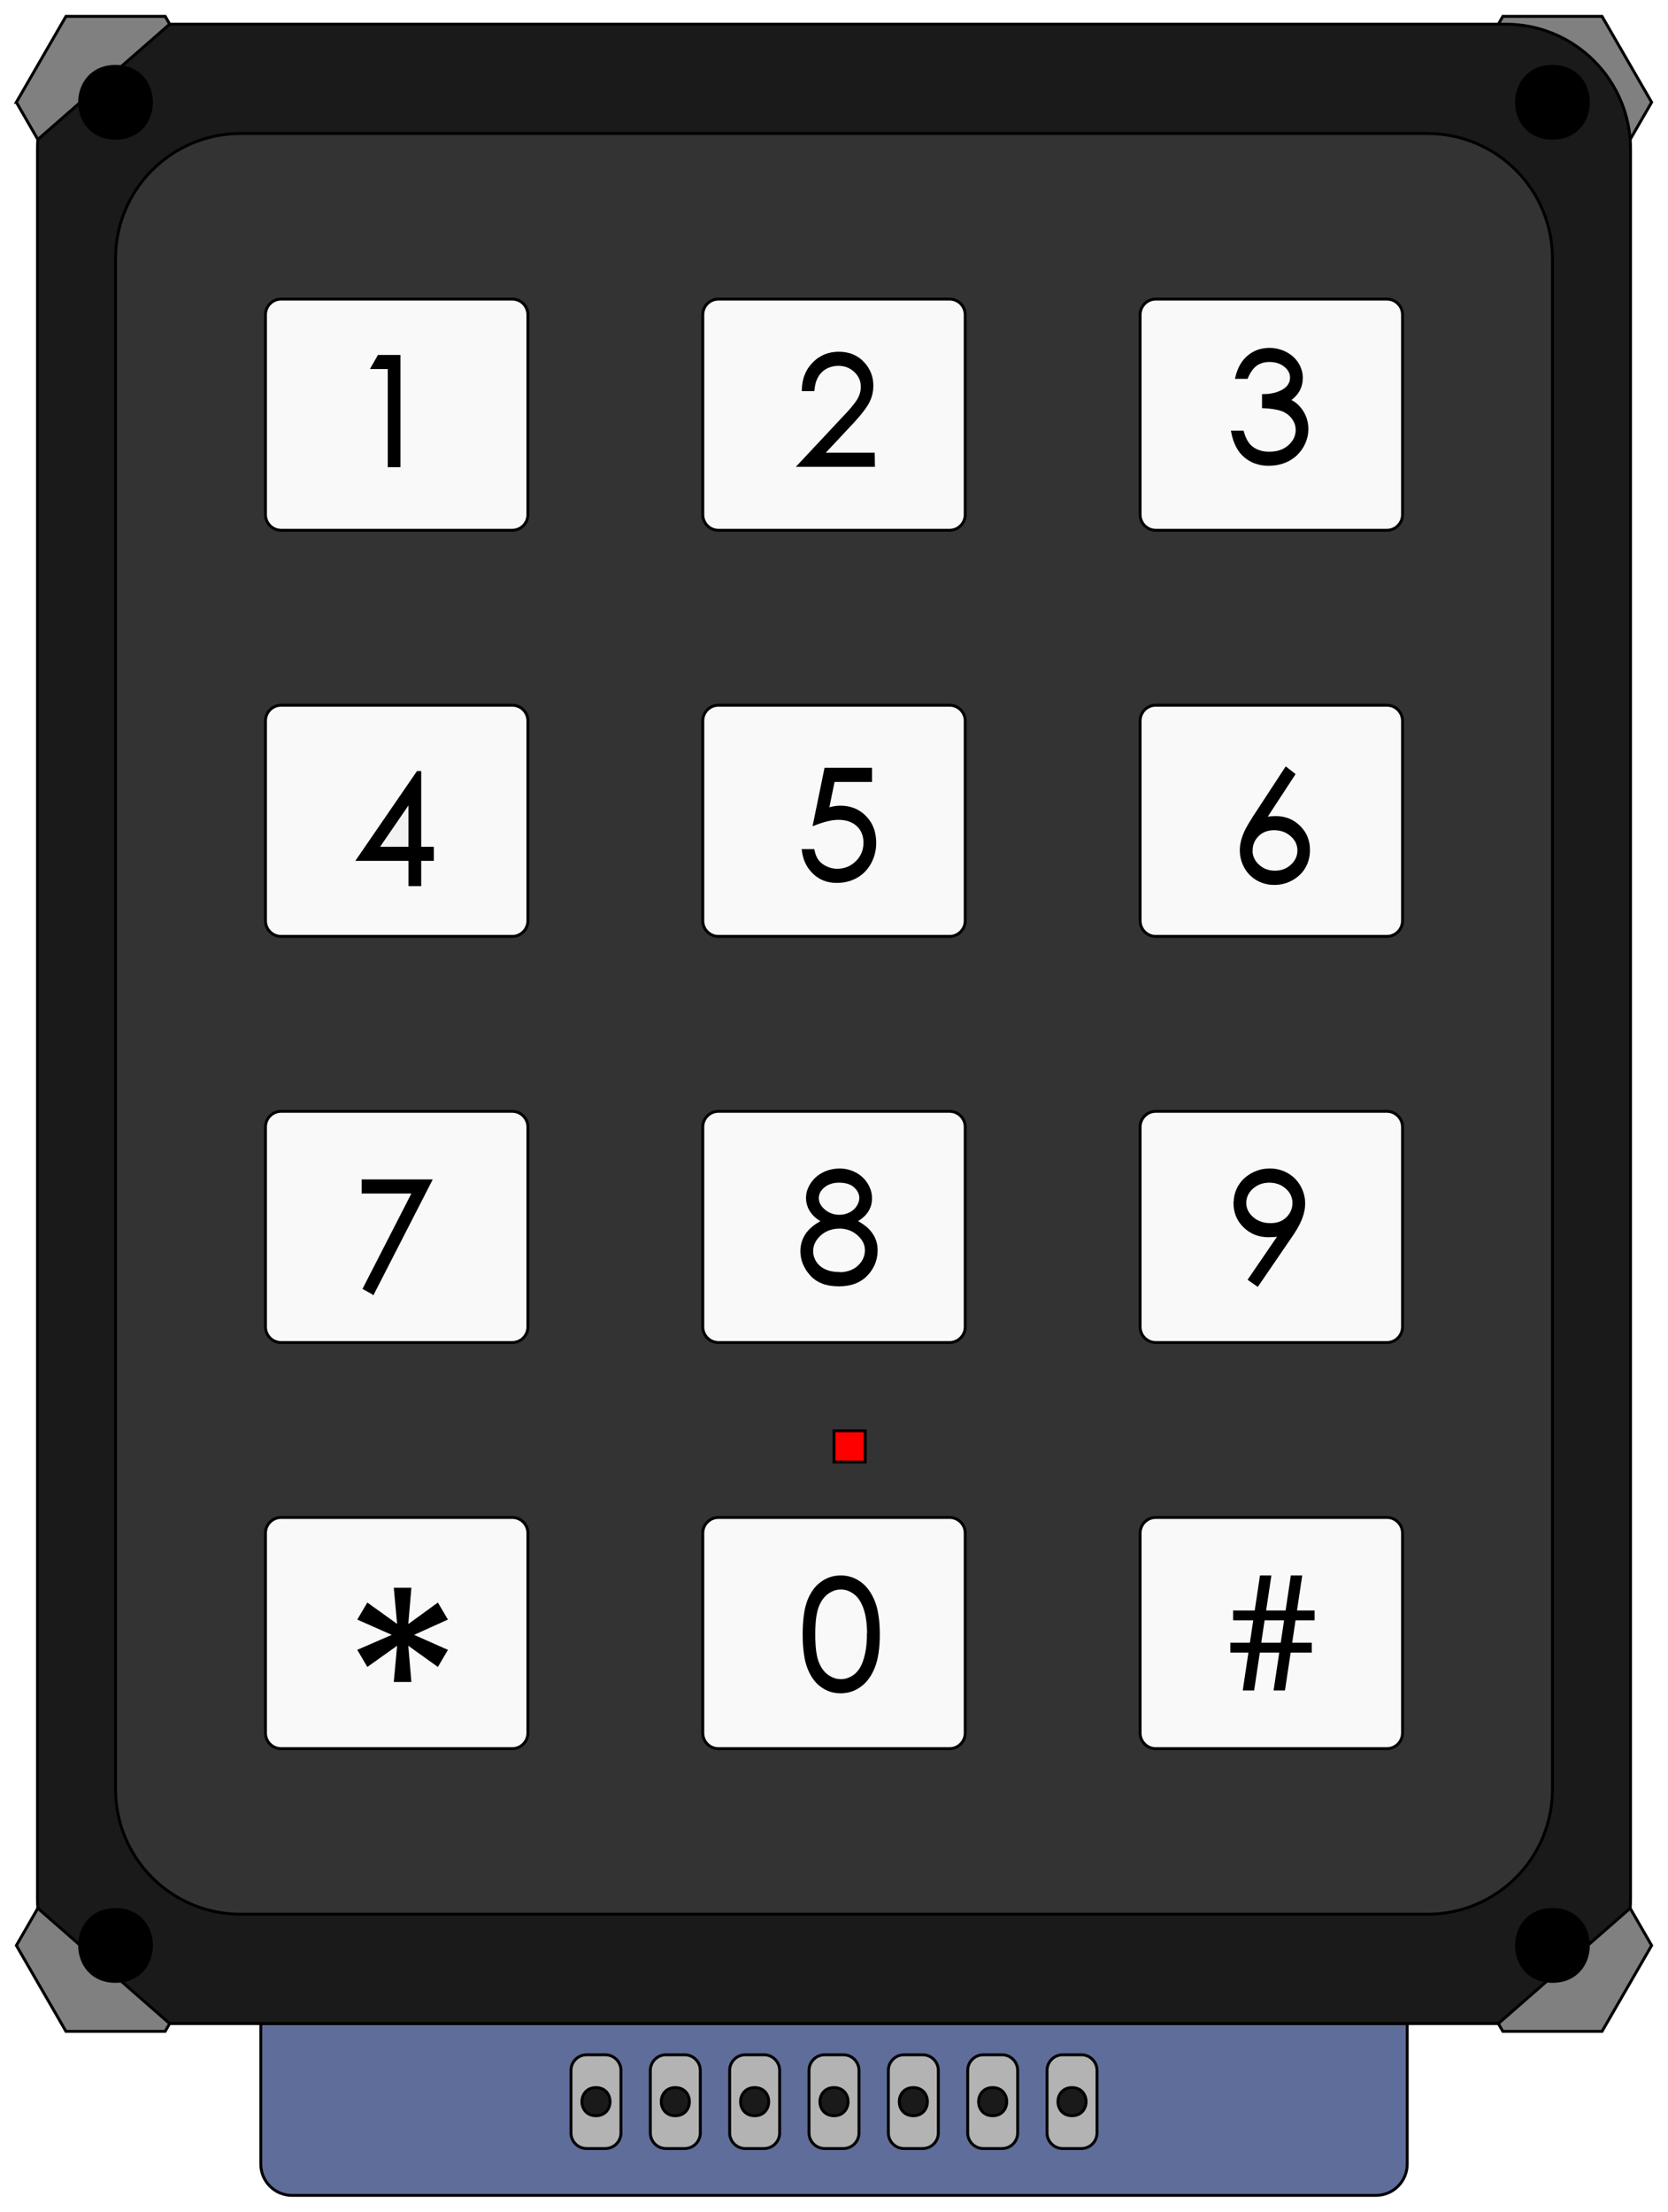 <?xml version="1.0" encoding="UTF-8" standalone="no"?>
<svg
   xmlns:dc="http://purl.org/dc/elements/1.1/"
   xmlns:cc="http://creativecommons.org/ns#"
   xmlns:rdf="http://www.w3.org/1999/02/22-rdf-syntax-ns#"
   xmlns:svg="http://www.w3.org/2000/svg"
   xmlns="http://www.w3.org/2000/svg"
   xmlns:sodipodi="http://sodipodi.sourceforge.net/DTD/sodipodi-0.dtd"
   xmlns:inkscape="http://www.inkscape.org/namespaces/inkscape"
   width="53.398mm"
   height="70.797mm"
   viewBox="0 0 53.398 70.797"
   version="1.1"
   id="svg388"
   sodipodi:docname="Keypad3x4.svg"
   inkscape:version="1.0.2 (e86c870879, 2021-01-15)">
  <defs
     id="defs392" />
  <sodipodi:namedview
     pagecolor="#ffffff"
     bordercolor="#666666"
     borderopacity="1"
     objecttolerance="10"
     gridtolerance="10"
     guidetolerance="10"
     inkscape:pageopacity="0"
     inkscape:pageshadow="2"
     inkscape:window-width="1366"
     inkscape:window-height="713"
     id="namedview390"
     showgrid="false"
     inkscape:zoom="1.4142136"
     inkscape:cx="221.62677"
     inkscape:cy="79.721771"
     inkscape:window-x="0"
     inkscape:window-y="0"
     inkscape:window-maximized="1"
     inkscape:current-layer="svg388"
     inkscape:document-rotation="0" />
  <path
     style="fill:#808080;stroke:#000000;stroke-width:0.093;stroke-linecap:butt;stroke-linejoin:miter;stroke-miterlimit:4;stroke-dasharray:none;stroke-opacity:1"
     d="m 47.967,0.774 4.22,3.691 v 0 0 h 1e-6 l 0.687,-1.191 v 0 l -1.588,-2.75 0,0 h -3.175 v 0 l -0.144,0.25 z"
     id="path1194"
     sodipodi:nodetypes="ccccccccccccc" />
  <path
     style="fill:#5f6d9a;stroke:#000000;stroke-width:0.093;stroke-linecap:butt;stroke-linejoin:miter;stroke-miterlimit:4;stroke-dasharray:none;stroke-opacity:1;fill-opacity:1"
     d="M 45.049,64.774 H 8.349 l -2e-7,-10e-7 v 4.5 0 c 0,0.552 0.448,1 1,1 v 0 h 34.7 v 0 c 0.552,0 1,-0.448 1,-1 v 0 -4.5 z"
     id="path1190"
     sodipodi:nodetypes="ccccccccccccc" />
  <path
     id="Shape2DView_nwe0024"
     d="m 1.199,60.774 c 0,2.209 1.791,4 4,4 v 0 h 43 v 0 c 2.209,0 4,-1.791 4,-4 v 0 -56 0 c 0,-2.209 -1.791,-4 -4,-4 v 0 h -43 v 0 c -2.209,0 -4,1.791 -4,4 v 0 z"
     stroke="#191919"
     stroke-width="0.35 px"
     style="display:inline;fill:#1a1a1a;fill-opacity:1;fill-rule:evenodd;stroke:#000000;stroke-width:0.093;stroke-miterlimit:4;stroke-dasharray:none"
     sodipodi:nodetypes="cccccccccccccccc" />
  <path
     id="Shape2DView_nwe0001"
     d="m 0.524,62.274 0.687,-1.191 v 2e-6 l 4.22,3.691 -1e-7,-10e-7 -0.144,0.25 v 0 H 2.111 l 0,0 z"
     stroke="#191919"
     stroke-width="0.35 px"
     style="fill:#808080;fill-opacity:1;fill-rule:evenodd;stroke:#000000;stroke-width:0.093;stroke-miterlimit:4;stroke-dasharray:none"
     sodipodi:nodetypes="ccccccccccc" />
  <path
     id="Shape2DView_nwe0006"
     d="m 47.967,64.774 0.144,0.25 v 0 h 3.175 v 0 l 1.588,-2.75 v 0 l -0.687,-1.191 -1e-6,2e-6 -4.22,3.691 z"
     stroke="#191919"
     stroke-width="0.35 px"
     style="fill:#808080;fill-opacity:1;fill-rule:evenodd;stroke:#000000;stroke-width:0.093;stroke-miterlimit:4;stroke-dasharray:none"
     sodipodi:nodetypes="ccccccccccc" />
  <path
     id="Shape2DView_nwe0012"
     d="m 5.431,0.774 -0.144,-0.25"
     stroke="#191919"
     stroke-width="0.35 px"
     style="fill:none;fill-opacity:1;fill-rule:evenodd;stroke:#000000;stroke-width:0.093;stroke-miterlimit:4;stroke-dasharray:none" />
  <path
     id="Shape2DView_nwe0015"
     d="m 0.524,3.274 0.687,1.191 v 0 L 5.431,0.774 5.287,0.524 H 2.111 v 0 l -1.588,2.75 z"
     stroke="#191919"
     stroke-width="0.35 px"
     style="fill:#808080;fill-opacity:1;fill-rule:evenodd;stroke:#000000;stroke-width:0.093;stroke-miterlimit:4;stroke-dasharray:none"
     sodipodi:nodetypes="ccccccccc" />
  <path
     id="Shape2DView_nwe0018"
     d="m 49.699,2.124 c -1.533,0 -1.533,2.3 0,2.3 v 0 c 1.533,0 1.533,-2.3 0,-2.3 z"
     stroke="#191919"
     stroke-width="0.35 px"
     style="fill:#000000;fill-opacity:1;fill-rule:evenodd;stroke:#000000;stroke-width:0.093;stroke-miterlimit:4;stroke-dasharray:none"
     sodipodi:nodetypes="ccccc" />
  <path
     id="Shape2DView_nwe0019"
     d="m 3.699,2.124 c -1.533,0 -1.533,2.3 0,2.3 v 0 c 1.533,0 1.533,-2.3 0,-2.3 z"
     stroke="#191919"
     stroke-width="0.35 px"
     style="fill:#000000;fill-opacity:1;fill-rule:evenodd;stroke:#000000;stroke-width:0.093;stroke-miterlimit:4;stroke-dasharray:none"
     sodipodi:nodetypes="ccccc" />
  <path
     id="Shape2DView_nwe0020"
     d="m 49.699,63.424 c 1.533,0 1.533,-2.3 0,-2.3 v 0 c -1.533,0 -1.533,2.3 0,2.3 z"
     stroke="#191919"
     stroke-width="0.35 px"
     style="fill:#000000;fill-opacity:1;fill-rule:evenodd;stroke:#000000;stroke-width:0.093;stroke-miterlimit:4;stroke-dasharray:none"
     sodipodi:nodetypes="ccccc" />
  <path
     id="Shape2DView_nwe0031"
     d="m 3.699,63.424 c 1.533,0 1.533,-2.3 0,-2.3 v 0 c -1.533,0 -1.533,2.3 0,2.3 z"
     stroke="#191919"
     stroke-width="0.35 px"
     style="fill:#000000;fill-opacity:1;fill-rule:evenodd;stroke:#000000;stroke-width:0.093;stroke-miterlimit:4;stroke-dasharray:none"
     sodipodi:nodetypes="ccccc" />
  <path
     id="Shape2DView_nwe0037"
     d="m 49.699,57.274 v -49 0 c 0,-2.209 -1.791,-4 -4,-4 v 0 h -38 v 0 c -2.209,0 -4,1.791 -4,4 v 0 49 0 c 0,2.209 1.791,4 4,4 v 0 h 38 v 0 c 2.209,0 4,-1.791 4,-4 z"
     stroke="#191919"
     stroke-width="0.35 px"
     style="display:inline;fill:#333333;fill-opacity:1;fill-rule:evenodd;stroke:#000000;stroke-width:0.093;stroke-miterlimit:4;stroke-dasharray:none"
     sodipodi:nodetypes="ccccccccccccccccc" />
  <path
     id="Shape2DView_nwe0129"
     d="m 8.999,16.974 h 7.4 v 0 c 0.276,0 0.5,-0.224 0.5,-0.5 v 0 -6.4 0 c 0,-0.276 -0.224,-0.5 -0.5,-0.5 v 0 h -7.4 v 0 c -0.276,0 -0.5,0.224 -0.5,0.5 v 0 6.4 0 c 0,0.276 0.224,0.5 0.5,0.5 z"
     stroke="#191919"
     stroke-width="0.35 px"
     style="fill:#f9f9f9;fill-opacity:1;fill-rule:evenodd;stroke:#000000;stroke-width:0.093;stroke-miterlimit:4;stroke-dasharray:none"
     sodipodi:nodetypes="ccccccccccccccccc" />
  <path
     id="Shape2DView_nwe0042"
     d="m 16.899,49.074 c 0,-0.276 -0.224,-0.5 -0.5,-0.5 v 0 h -7.4 0 c -0.276,0 -0.5,0.224 -0.5,0.5 v 0 6.4 0 c 0,0.276 0.224,0.5 0.5,0.5 v 0 h 7.4 v 0 c 0.276,0 0.5,-0.224 0.5,-0.5 v 0 z"
     stroke="#191919"
     stroke-width="0.35 px"
     style="fill:#f9f9f9;fill-opacity:1;fill-rule:evenodd;stroke:#000000;stroke-width:0.093;stroke-miterlimit:4;stroke-dasharray:none"
     sodipodi:nodetypes="ccccccccccccccccc" />
  <path
     id="Shape2DView_nwe0048"
     d="m 30.399,55.974 c 0.276,0 0.5,-0.224 0.5,-0.5 v 0 -6.4 0 c 0,-0.276 -0.224,-0.5 -0.5,-0.5 v 0 h -7.4 0 c -0.276,0 -0.5,0.224 -0.5,0.5 v 0 6.4 0 c 0,0.276 0.224,0.5 0.5,0.5 v 0 z"
     stroke="#191919"
     stroke-width="0.35 px"
     style="fill:#f9f9f9;fill-opacity:1;fill-rule:evenodd;stroke:#000000;stroke-width:0.093;stroke-miterlimit:4;stroke-dasharray:none"
     sodipodi:nodetypes="ccccccccccccccccc" />
  <path
     id="Shape2DView_nwe0062"
     d="m 36.999,48.574 c -0.276,0 -0.5,0.224 -0.5,0.5 v 0 6.4 0 c 0,0.276 0.224,0.5 0.5,0.5 v 0 h 7.4 v 0 c 0.276,0 0.5,-0.224 0.5,-0.5 v 0 -6.4 0 c 0,-0.276 -0.224,-0.5 -0.5,-0.5 v 0 z"
     stroke="#191919"
     stroke-width="0.35 px"
     style="fill:#f9f9f9;fill-opacity:1;fill-rule:evenodd;stroke:#000000;stroke-width:0.093;stroke-miterlimit:4;stroke-dasharray:none"
     sodipodi:nodetypes="ccccccccccccccccc" />
  <path
     id="Shape2DView_nwe0066"
     d="m 22.499,42.474 c 0,0.276 0.224,0.5 0.5,0.5 v 0 h 7.4 v 0 c 0.276,0 0.5,-0.224 0.5,-0.5 v 0 -6.4 0 c 0,-0.276 -0.224,-0.5 -0.5,-0.5 v 0 h -7.4 0 c -0.276,0 -0.5,0.224 -0.5,0.5 v 0 z"
     stroke="#191919"
     stroke-width="0.35 px"
     style="fill:#f9f9f9;fill-opacity:1;fill-rule:evenodd;stroke:#000000;stroke-width:0.093;stroke-miterlimit:4;stroke-dasharray:none"
     sodipodi:nodetypes="ccccccccccccccccc" />
  <path
     id="Shape2DView_nwe0221"
     d="m 26.876,37.45 c 0.044,0.001 0.089,0.003 0.133,0.008 0.043,0.005 0.086,0.013 0.128,0.023 0.042,0.011 0.083,0.024 0.123,0.039 0.04,0.016 0.08,0.034 0.118,0.054 0.038,0.02 0.075,0.042 0.109,0.067 0.034,0.024 0.066,0.051 0.096,0.079 0.03,0.028 0.058,0.058 0.084,0.09 0.026,0.032 0.05,0.066 0.072,0.101 0.021,0.035 0.041,0.07 0.057,0.107 0.016,0.036 0.03,0.073 0.041,0.111 0.011,0.037 0.019,0.075 0.025,0.113 0.005,0.038 0.007,0.077 0.008,0.116 l 3.3e-5,6e-6 c -0.001,0.038 -0.003,0.076 -0.008,0.114 -0.005,0.036 -0.013,0.072 -0.023,0.107 -0.011,0.035 -0.024,0.068 -0.039,0.101 -0.016,0.033 -0.034,0.065 -0.054,0.095 -0.021,0.031 -0.045,0.061 -0.07,0.088 -0.026,0.029 -0.055,0.056 -0.085,0.081 -0.032,0.028 -0.066,0.053 -0.102,0.076 -0.038,0.025 -0.077,0.047 -0.116,0.069 l -7e-6,6e-6 c 0.029,0.015 0.057,0.03 0.086,0.046 0.027,0.015 0.053,0.031 0.079,0.047 0.025,0.016 0.049,0.032 0.073,0.049 0.023,0.016 0.045,0.033 0.067,0.05 0.021,0.017 0.042,0.034 0.062,0.052 0.019,0.017 0.038,0.035 0.055,0.054 0.017,0.018 0.033,0.036 0.049,0.055 0.015,0.018 0.03,0.037 0.043,0.057 0.013,0.019 0.026,0.038 0.038,0.058 0.012,0.02 0.023,0.04 0.033,0.06 0.01,0.02 0.02,0.041 0.028,0.062 0.008,0.021 0.016,0.042 0.022,0.064 0.007,0.022 0.013,0.044 0.018,0.067 0.005,0.022 0.009,0.045 0.013,0.068 0.003,0.023 0.005,0.047 0.007,0.07 0.002,0.024 0.002,0.048 0.003,0.072 l -8e-6,-10e-7 c -7.71e-4,0.034 -0.002,0.067 -0.004,0.101 -0.003,0.033 -0.007,0.066 -0.013,0.098 -0.005,0.032 -0.012,0.064 -0.02,0.095 -0.008,0.031 -0.018,0.062 -0.029,0.092 -0.011,0.03 -0.024,0.06 -0.038,0.09 -0.014,0.029 -0.029,0.058 -0.046,0.086 -0.017,0.029 -0.034,0.057 -0.053,0.083 -0.02,0.027 -0.041,0.054 -0.062,0.08 l -4e-6,-2e-6 c -0.028,0.031 -0.056,0.061 -0.086,0.09 -0.029,0.028 -0.061,0.054 -0.094,0.079 -0.033,0.024 -0.067,0.046 -0.103,0.066 -0.036,0.02 -0.074,0.038 -0.112,0.054 -0.039,0.016 -0.08,0.03 -0.121,0.042 -0.042,0.012 -0.086,0.022 -0.129,0.03 -0.046,0.008 -0.092,0.014 -0.138,0.018 -0.049,0.004 -0.098,0.005 -0.147,0.006 l 3e-6,5e-6 c -0.047,-0.001 -0.094,-0.002 -0.141,-0.006 -0.044,-0.003 -0.089,-0.008 -0.133,-0.015 -0.042,-0.007 -0.083,-0.016 -0.124,-0.027 -0.039,-0.01 -0.077,-0.022 -0.114,-0.036 -0.036,-0.014 -0.072,-0.03 -0.107,-0.048 -0.033,-0.017 -0.066,-0.037 -0.097,-0.058 -0.031,-0.021 -0.06,-0.044 -0.088,-0.068 -0.028,-0.025 -0.055,-0.051 -0.08,-0.079 -0.025,-0.027 -0.048,-0.056 -0.071,-0.086 -0.022,-0.028 -0.042,-0.058 -0.061,-0.088 -0.018,-0.029 -0.035,-0.059 -0.051,-0.09 -0.016,-0.03 -0.03,-0.061 -0.043,-0.092 -0.013,-0.031 -0.024,-0.062 -0.033,-0.094 -0.009,-0.032 -0.017,-0.064 -0.023,-0.096 -0.006,-0.032 -0.011,-0.065 -0.014,-0.098 -0.003,-0.033 -0.004,-0.067 -0.005,-0.1 l -1.5e-5,2e-6 c 5.78e-4,-0.025 0.001,-0.049 0.003,-0.074 0.002,-0.024 0.004,-0.048 0.008,-0.072 0.003,-0.023 0.008,-0.046 0.013,-0.069 0.005,-0.023 0.011,-0.046 0.018,-0.068 0.007,-0.022 0.015,-0.044 0.023,-0.066 0.009,-0.022 0.018,-0.043 0.028,-0.064 0.01,-0.021 0.021,-0.042 0.033,-0.062 0.012,-0.021 0.024,-0.041 0.038,-0.06 0.014,-0.02 0.029,-0.04 0.044,-0.059 0.016,-0.02 0.032,-0.039 0.05,-0.057 0.018,-0.019 0.037,-0.038 0.057,-0.055 0.02,-0.019 0.042,-0.037 0.063,-0.054 0.022,-0.018 0.045,-0.036 0.069,-0.053 0.025,-0.018 0.05,-0.034 0.076,-0.05 0.027,-0.017 0.054,-0.034 0.081,-0.049 0.029,-0.016 0.059,-0.032 0.088,-0.047 l 2.5e-5,5e-6 c -0.041,-0.022 -0.081,-0.044 -0.12,-0.069 -0.036,-0.024 -0.071,-0.05 -0.104,-0.078 -0.031,-0.026 -0.06,-0.055 -0.088,-0.085 -0.026,-0.029 -0.05,-0.06 -0.072,-0.093 -0.021,-0.032 -0.04,-0.065 -0.056,-0.099 -0.016,-0.033 -0.028,-0.067 -0.039,-0.102 -0.011,-0.035 -0.019,-0.07 -0.025,-0.106 -0.005,-0.036 -0.006,-0.073 -0.008,-0.109 l -10e-6,1.3e-5 c 0.002,-0.037 0.003,-0.075 0.008,-0.111 0.005,-0.037 0.014,-0.074 0.025,-0.11 0.012,-0.037 0.026,-0.074 0.043,-0.109 0.017,-0.037 0.037,-0.073 0.059,-0.107 0.022,-0.035 0.047,-0.07 0.074,-0.102 0.027,-0.032 0.056,-0.062 0.087,-0.09 0.031,-0.028 0.065,-0.055 0.1,-0.079 0.036,-0.025 0.074,-0.047 0.113,-0.067 0.04,-0.02 0.08,-0.039 0.122,-0.054 0.041,-0.015 0.084,-0.028 0.127,-0.038 0.043,-0.01 0.087,-0.018 0.131,-0.023 0.045,-0.005 0.091,-0.006 0.137,-0.008 z"
     stroke="#191919"
     stroke-width="0.35 px"
     style="fill:#000000;fill-opacity:1;fill-rule:evenodd;stroke:#000000;stroke-width:0.093;stroke-miterlimit:4;stroke-dasharray:none"
     sodipodi:nodetypes="ccsssssssssccccssssssccssssssssssccscccccccssssccsssssccccccsssssssssscccccccsccssssssssssccssssssccccsssssssssscc" />
  <path
     id="Shape2DView_nwe0079"
     d="m 44.399,35.574 h -7.4 v 0 c -0.276,0 -0.5,0.224 -0.5,0.5 v 0 6.4 0 c 0,0.276 0.224,0.5 0.5,0.5 v 0 h 7.4 v 0 c 0.276,0 0.5,-0.224 0.5,-0.5 v 0 -6.4 h 0 c 0,-0.276 -0.224,-0.5 -0.5,-0.5 z"
     stroke="#191919"
     stroke-width="0.35 px"
     style="fill:#f9f9f9;fill-opacity:1;fill-rule:evenodd;stroke:#000000;stroke-width:0.093;stroke-miterlimit:4;stroke-dasharray:none"
     sodipodi:nodetypes="ccccccccccccccccc" />
  <path
     id="Shape2DView_nwe0087"
     d="m 22.499,23.074 v 6.4 0 c 0,0.276 0.224,0.5 0.5,0.5 v 0 h 7.4 v 0 c 0.276,0 0.5,-0.224 0.5,-0.5 v 0 -6.4 0 c 0,-0.276 -0.224,-0.5 -0.5,-0.5 v 0 h -7.4 0 c -0.276,0 -0.5,0.224 -0.5,0.5 z"
     stroke="#191919"
     stroke-width="0.35 px"
     style="fill:#f9f9f9;fill-opacity:1;fill-rule:evenodd;stroke:#000000;stroke-width:0.093;stroke-miterlimit:4;stroke-dasharray:none"
     sodipodi:nodetypes="ccccccccccccccccc" />
  <path
     id="Shape2DView_nwe0093"
     d="m 36.999,29.974 h 7.4 v 0 c 0.276,0 0.5,-0.224 0.5,-0.5 v 0 -6.4 0 c 0,-0.276 -0.224,-0.5 -0.5,-0.5 v 0 h -7.4 v 0 c -0.276,0 -0.5,0.224 -0.5,0.5 v 0 6.4 0 c 0,0.276 0.224,0.5 0.5,0.5 z"
     stroke="#191919"
     stroke-width="0.35 px"
     style="fill:#f9f9f9;fill-opacity:1;fill-rule:evenodd;stroke:#000000;stroke-width:0.093;stroke-miterlimit:4;stroke-dasharray:none"
     sodipodi:nodetypes="ccccccccccccccccc" />
  <path
     id="Shape2DView_nwe0096"
     d="m 22.499,16.474 c 0,0.276 0.224,0.5 0.5,0.5 v 0 h 7.4 v 0 c 0.276,0 0.5,-0.224 0.5,-0.5 v 0 -6.4 0 c 0,-0.276 -0.224,-0.5 -0.5,-0.5 v 0 h -7.4 0 c -0.276,0 -0.5,0.224 -0.5,0.5 v 0 z"
     stroke="#191919"
     stroke-width="0.35 px"
     style="fill:#f9f9f9;fill-opacity:1;fill-rule:evenodd;stroke:#000000;stroke-width:0.093;stroke-miterlimit:4;stroke-dasharray:none"
     sodipodi:nodetypes="ccccccccccccccccc" />
  <path
     id="Shape2DView_nwe0111"
     d="m 36.499,10.074 v 6.4 0 c 0,0.276 0.224,0.5 0.5,0.5 v 0 h 7.4 v 0 c 0.276,0 0.5,-0.224 0.5,-0.5 v 0 -6.4 0 c 0,-0.276 -0.224,-0.5 -0.5,-0.5 v 0 h -7.4 v 0 c -0.276,0 -0.5,0.224 -0.5,0.5 z"
     stroke="#191919"
     stroke-width="0.35 px"
     style="fill:#f9f9f9;fill-opacity:1;fill-rule:evenodd;stroke:#000000;stroke-width:0.093;stroke-miterlimit:4;stroke-dasharray:none"
     sodipodi:nodetypes="ccccccccccccccccc" />
  <path
     id="Shape2DView_nwe0117"
     d="m 16.899,42.474 v -6.4 0 c 0,-0.276 -0.224,-0.5 -0.5,-0.5 v 0 h -7.4 0 c -0.276,0 -0.5,0.224 -0.5,0.5 v 0 6.4 0 c 0,0.276 0.224,0.5 0.5,0.5 v 0 h 7.4 v 0 c 0.276,0 0.5,-0.224 0.5,-0.5 z"
     stroke="#191919"
     stroke-width="0.35 px"
     style="fill:#f9f9f9;fill-opacity:1;fill-rule:evenodd;stroke:#000000;stroke-width:0.093;stroke-miterlimit:4;stroke-dasharray:none"
     sodipodi:nodetypes="ccccccccccccccccc" />
  <path
     id="Shape2DView_nwe0120"
     d="m 8.499,29.474 c 0,0.276 0.224,0.5 0.5,0.5 v 0 h 7.4 v 0 c 0.276,0 0.5,-0.224 0.5,-0.5 v 0 -6.4 0 c 0,-0.276 -0.224,-0.5 -0.5,-0.5 v 0 h -7.4 0 c -0.276,0 -0.5,0.224 -0.5,0.5 v 0 z"
     stroke="#191919"
     stroke-width="0.35 px"
     style="fill:#f9f9f9;fill-opacity:1;fill-rule:evenodd;stroke:#000000;stroke-width:0.093;stroke-miterlimit:4;stroke-dasharray:none"
     sodipodi:nodetypes="ccccccccccccccccc" />
  <path
     id="Shape2DView_nwe0139"
     d="m 12.774,14.908 h -0.314 v 0 -3.141 0 h -0.538 v 0 l 0.205,-0.359 v 0 h 0.647 v 0 z"
     stroke="#191919"
     stroke-width="0.35 px"
     style="fill:#000000;fill-opacity:1;fill-rule:evenodd;stroke:#000000;stroke-width:0.093;stroke-miterlimit:4;stroke-dasharray:none"
     sodipodi:nodetypes="ccccccccccccc" />
  <path
     id="Shape2DView_nwe0146"
     d="m 27.962,14.897 h -2.378 v 0 l 1.357,-1.449 h 0 c 0.033,-0.035 0.066,-0.069 0.099,-0.104 0.03,-0.032 0.06,-0.064 0.09,-0.097 0.027,-0.03 0.054,-0.06 0.081,-0.09 0.024,-0.027 0.048,-0.055 0.072,-0.083 0.021,-0.025 0.042,-0.051 0.062,-0.076 0.018,-0.023 0.037,-0.045 0.054,-0.069 0.015,-0.02 0.03,-0.041 0.044,-0.062 0.012,-0.018 0.024,-0.037 0.036,-0.055 0.02,-0.034 0.039,-0.069 0.055,-0.105 0.015,-0.035 0.029,-0.071 0.039,-0.108 0.01,-0.036 0.018,-0.073 0.023,-0.11 0.005,-0.038 0.006,-0.076 0.008,-0.114 l 9e-6,-1.2e-5 c -6.36e-4,-0.024 -0.001,-0.048 -0.004,-0.072 -0.002,-0.023 -0.006,-0.046 -0.011,-0.069 -0.005,-0.022 -0.01,-0.044 -0.017,-0.066 -0.007,-0.022 -0.015,-0.043 -0.024,-0.064 -0.009,-0.021 -0.02,-0.042 -0.032,-0.062 -0.012,-0.02 -0.024,-0.039 -0.038,-0.058 -0.014,-0.019 -0.029,-0.038 -0.044,-0.056 -0.016,-0.019 -0.034,-0.037 -0.052,-0.054 -0.018,-0.017 -0.037,-0.034 -0.057,-0.049 -0.019,-0.015 -0.039,-0.03 -0.06,-0.043 -0.02,-0.013 -0.041,-0.025 -0.062,-0.036 -0.021,-0.011 -0.043,-0.021 -0.066,-0.029 -0.023,-0.009 -0.046,-0.017 -0.069,-0.023 -0.024,-0.006 -0.047,-0.012 -0.072,-0.016 -0.025,-0.004 -0.05,-0.008 -0.075,-0.01 -0.026,-0.002 -0.052,-0.003 -0.079,-0.004 l 5e-6,-5e-6 c -0.027,7.15e-4 -0.055,0.001 -0.082,0.004 -0.026,0.002 -0.053,0.005 -0.079,0.01 -0.025,0.004 -0.05,0.01 -0.075,0.017 -0.024,0.007 -0.048,0.014 -0.072,0.023 -0.023,0.009 -0.046,0.018 -0.068,0.029 -0.022,0.011 -0.044,0.023 -0.065,0.036 -0.021,0.013 -0.041,0.028 -0.061,0.043 -0.02,0.016 -0.039,0.032 -0.057,0.05 -0.018,0.018 -0.036,0.036 -0.053,0.055 -0.017,0.019 -0.032,0.04 -0.046,0.061 -0.015,0.022 -0.028,0.044 -0.041,0.067 -0.013,0.023 -0.025,0.047 -0.035,0.072 -0.011,0.025 -0.02,0.051 -0.029,0.077 -0.009,0.027 -0.016,0.055 -0.022,0.083 -0.007,0.029 -0.012,0.058 -0.017,0.088 -0.005,0.031 -0.007,0.062 -0.011,0.093 l 1.2e-5,1.2e-5 h -0.314 v 0 c 0.002,-0.042 0.004,-0.083 0.008,-0.125 0.004,-0.04 0.01,-0.08 0.018,-0.119 0.007,-0.038 0.016,-0.076 0.027,-0.113 0.011,-0.037 0.023,-0.073 0.038,-0.108 0.014,-0.035 0.03,-0.069 0.047,-0.102 0.017,-0.033 0.036,-0.066 0.057,-0.097 0.021,-0.031 0.043,-0.061 0.067,-0.09 0.024,-0.029 0.05,-0.058 0.076,-0.085 0.027,-0.027 0.054,-0.053 0.083,-0.077 0.028,-0.024 0.058,-0.046 0.089,-0.067 0.03,-0.02 0.061,-0.039 0.093,-0.056 0.032,-0.017 0.064,-0.033 0.097,-0.046 0.034,-0.014 0.068,-0.026 0.103,-0.036 0.035,-0.01 0.071,-0.019 0.107,-0.026 0.037,-0.007 0.075,-0.012 0.112,-0.015 0.039,-0.003 0.078,-0.004 0.117,-0.005 l 1.3e-5,0 c 0.038,8.98e-4 0.077,0.002 0.115,0.005 0.037,0.003 0.074,0.008 0.11,0.015 0.035,0.006 0.07,0.014 0.104,0.024 0.034,0.009 0.067,0.021 0.099,0.034 0.032,0.013 0.063,0.028 0.093,0.044 0.03,0.016 0.059,0.034 0.087,0.053 0.028,0.019 0.056,0.04 0.082,0.062 0.027,0.023 0.052,0.047 0.076,0.073 0.024,0.025 0.047,0.052 0.069,0.079 0.021,0.027 0.041,0.054 0.059,0.083 0.018,0.028 0.035,0.057 0.05,0.086 0.015,0.029 0.029,0.059 0.041,0.089 0.012,0.03 0.022,0.062 0.032,0.093 0.009,0.032 0.017,0.064 0.023,0.097 0.006,0.033 0.011,0.066 0.013,0.1 0.003,0.035 0.004,0.069 0.005,0.104 l 6e-6,-2e-6 c -0.002,0.049 -0.003,0.098 -0.009,0.146 -0.006,0.047 -0.015,0.095 -0.027,0.141 -0.012,0.046 -0.027,0.092 -0.045,0.136 -0.018,0.045 -0.04,0.089 -0.064,0.132 -0.013,0.023 -0.027,0.045 -0.041,0.067 -0.016,0.025 -0.032,0.049 -0.049,0.074 -0.019,0.027 -0.038,0.053 -0.057,0.079 -0.021,0.028 -0.044,0.056 -0.066,0.084 -0.025,0.031 -0.05,0.061 -0.075,0.091 -0.027,0.032 -0.055,0.064 -0.083,0.096 -0.03,0.034 -0.061,0.068 -0.092,0.102 -0.033,0.036 -0.067,0.072 -0.1,0.108 l -1.3e-5,-4e-6 -0.876,0.935 v 0 h 1.629 v 0 z"
     stroke="#191919"
     stroke-width="0.35 px"
     style="fill:#000000;fill-opacity:1;fill-rule:evenodd;stroke:#000000;stroke-width:0.093;stroke-miterlimit:4;stroke-dasharray:none"
     sodipodi:nodetypes="cccccsscsscscsssccccccssssssscccccccccsscsssccsccccccccsssccscssssscccccccsssscsssscccccscssssscscscccccccc" />
  <path
     id="Shape2DView_nwe0163"
     d="m 40.629,14.865 c -0.037,-8.68e-4 -0.075,-0.002 -0.112,-0.004 -0.036,-0.002 -0.072,-0.006 -0.108,-0.012 -0.035,-0.005 -0.069,-0.013 -0.103,-0.021 -0.033,-0.008 -0.066,-0.018 -0.098,-0.029 -0.032,-0.011 -0.063,-0.023 -0.093,-0.036 -0.03,-0.013 -0.06,-0.029 -0.088,-0.045 -0.029,-0.016 -0.057,-0.034 -0.084,-0.053 -0.027,-0.019 -0.054,-0.04 -0.079,-0.062 -0.026,-0.022 -0.05,-0.045 -0.074,-0.069 -0.023,-0.025 -0.046,-0.05 -0.067,-0.077 -0.021,-0.027 -0.042,-0.056 -0.06,-0.085 -0.019,-0.03 -0.037,-0.061 -0.053,-0.093 -0.017,-0.033 -0.033,-0.066 -0.047,-0.1 -0.015,-0.035 -0.028,-0.072 -0.04,-0.108 -0.013,-0.038 -0.024,-0.076 -0.034,-0.115 -0.01,-0.041 -0.018,-0.082 -0.027,-0.123 l 1.9e-5,3e-6 h 0.314 v 0 c 0.008,0.027 0.016,0.054 0.025,0.081 0.008,0.025 0.017,0.05 0.027,0.075 0.009,0.023 0.02,0.047 0.031,0.069 0.01,0.021 0.021,0.042 0.033,0.063 0.011,0.02 0.022,0.039 0.035,0.057 0.012,0.018 0.025,0.035 0.039,0.052 0.013,0.016 0.026,0.032 0.041,0.046 0.014,0.014 0.029,0.027 0.043,0.04 l -2e-6,1.4e-5 c 0.02,0.015 0.039,0.03 0.06,0.044 0.02,0.014 0.041,0.027 0.063,0.039 0.022,0.012 0.044,0.023 0.067,0.033 0.023,0.01 0.047,0.018 0.071,0.026 0.025,0.008 0.05,0.015 0.075,0.021 0.026,0.006 0.053,0.011 0.079,0.015 0.027,0.004 0.055,0.007 0.083,0.009 0.029,0.002 0.058,0.002 0.087,0.003 l -4e-6,3.3e-5 c 0.033,-6.16e-4 0.066,-0.001 0.098,-0.004 0.031,-0.002 0.062,-0.006 0.093,-0.011 0.03,-0.004 0.059,-0.01 0.088,-0.017 0.028,-0.007 0.056,-0.015 0.083,-0.025 0.026,-0.009 0.052,-0.019 0.078,-0.031 0.025,-0.012 0.05,-0.024 0.074,-0.039 0.023,-0.014 0.046,-0.029 0.068,-0.045 0.022,-0.016 0.043,-0.034 0.064,-0.052 0.02,-0.018 0.039,-0.037 0.057,-0.057 0.017,-0.019 0.034,-0.038 0.05,-0.059 0.015,-0.02 0.029,-0.04 0.042,-0.061 0.013,-0.021 0.024,-0.042 0.034,-0.064 0.01,-0.021 0.019,-0.043 0.027,-0.066 0.008,-0.023 0.014,-0.045 0.019,-0.069 0.005,-0.023 0.009,-0.047 0.012,-0.071 0.002,-0.024 0.003,-0.049 0.004,-0.073 l 1.6e-5,-5e-6 c -0.002,-0.033 -0.003,-0.065 -0.008,-0.097 -0.005,-0.032 -0.012,-0.064 -0.022,-0.095 -0.01,-0.031 -0.023,-0.062 -0.038,-0.091 -0.016,-0.03 -0.034,-0.06 -0.053,-0.088 -0.02,-0.029 -0.042,-0.056 -0.066,-0.081 -0.024,-0.025 -0.049,-0.049 -0.076,-0.071 -0.027,-0.022 -0.057,-0.042 -0.087,-0.06 -0.031,-0.018 -0.064,-0.035 -0.097,-0.049 -0.018,-0.008 -0.036,-0.015 -0.054,-0.021 -0.02,-0.007 -0.041,-0.013 -0.062,-0.019 -0.023,-0.006 -0.045,-0.011 -0.068,-0.016 -0.025,-0.005 -0.05,-0.01 -0.076,-0.015 -0.027,-0.005 -0.055,-0.009 -0.082,-0.013 -0.03,-0.004 -0.059,-0.007 -0.089,-0.011 -0.032,-0.003 -0.064,-0.006 -0.097,-0.008 -0.034,-0.003 -0.069,-0.004 -0.103,-0.006 l -1.9e-5,-2.4e-5 v -0.359 0 c 0.043,-7.35e-4 0.087,-0.002 0.13,-0.005 0.041,-0.003 0.082,-0.009 0.123,-0.016 0.04,-0.007 0.079,-0.015 0.118,-0.025 0.038,-0.01 0.075,-0.023 0.111,-0.036 0.035,-0.013 0.069,-0.028 0.102,-0.044 0.03,-0.015 0.059,-0.031 0.086,-0.05 0.025,-0.017 0.049,-0.035 0.072,-0.055 0.021,-0.019 0.04,-0.039 0.057,-0.061 0.016,-0.021 0.031,-0.043 0.043,-0.066 0.012,-0.022 0.022,-0.045 0.031,-0.068 0.008,-0.023 0.014,-0.047 0.018,-0.072 0.004,-0.025 0.005,-0.049 0.006,-0.074 l 1.1e-5,-6e-6 c -4.14e-4,-0.018 -8.28e-4,-0.037 -0.003,-0.055 -0.002,-0.018 -0.005,-0.036 -0.01,-0.053 -0.004,-0.017 -0.009,-0.034 -0.015,-0.05 -0.006,-0.017 -0.013,-0.034 -0.022,-0.05 -0.008,-0.016 -0.018,-0.032 -0.028,-0.047 -0.011,-0.016 -0.022,-0.031 -0.034,-0.046 -0.013,-0.015 -0.026,-0.03 -0.041,-0.043 -0.015,-0.014 -0.031,-0.028 -0.047,-0.041 -0.017,-0.014 -0.034,-0.027 -0.051,-0.039 -0.018,-0.012 -0.036,-0.023 -0.055,-0.033 -0.019,-0.01 -0.038,-0.02 -0.058,-0.028 -0.02,-0.009 -0.041,-0.016 -0.062,-0.023 -0.021,-0.007 -0.043,-0.013 -0.065,-0.018 -0.022,-0.005 -0.045,-0.009 -0.068,-0.013 -0.024,-0.004 -0.048,-0.006 -0.072,-0.008 -0.025,-0.002 -0.05,-0.002 -0.074,-0.003 l -4.6e-5,-1.9e-5 c -0.04,0.001 -0.08,0.003 -0.119,0.008 -0.038,0.005 -0.075,0.013 -0.111,0.023 -0.035,0.01 -0.069,0.023 -0.102,0.038 -0.033,0.015 -0.065,0.033 -0.095,0.054 -0.015,0.011 -0.03,0.022 -0.044,0.034 -0.015,0.012 -0.029,0.025 -0.042,0.039 -0.014,0.014 -0.028,0.028 -0.041,0.043 -0.014,0.016 -0.026,0.033 -0.039,0.05 -0.013,0.018 -0.026,0.036 -0.038,0.055 -0.012,0.019 -0.024,0.039 -0.035,0.06 -0.012,0.021 -0.023,0.043 -0.034,0.065 -0.011,0.023 -0.022,0.047 -0.032,0.071 l 2e-6,1.2e-5 h -0.314 v 0 c 0.009,-0.035 0.017,-0.07 0.027,-0.105 0.01,-0.033 0.021,-0.066 0.034,-0.098 0.012,-0.031 0.024,-0.062 0.039,-0.093 0.014,-0.029 0.029,-0.058 0.045,-0.086 0.016,-0.027 0.032,-0.054 0.05,-0.08 0.018,-0.025 0.036,-0.05 0.056,-0.074 0.02,-0.024 0.04,-0.046 0.062,-0.068 0.021,-0.021 0.044,-0.042 0.067,-0.061 0.023,-0.019 0.047,-0.038 0.072,-0.055 0.024,-0.017 0.049,-0.032 0.075,-0.047 0.025,-0.014 0.051,-0.028 0.078,-0.04 0.027,-0.012 0.054,-0.023 0.081,-0.033 0.028,-0.01 0.056,-0.018 0.085,-0.025 0.029,-0.007 0.058,-0.013 0.088,-0.018 0.03,-0.005 0.06,-0.009 0.09,-0.011 0.031,-0.002 0.063,-0.003 0.094,-0.004 l 7e-6,2e-6 c 0.046,0.001 0.091,0.003 0.137,0.008 0.044,0.005 0.088,0.013 0.132,0.024 0.043,0.011 0.085,0.024 0.127,0.039 0.042,0.016 0.083,0.034 0.123,0.055 0.039,0.02 0.077,0.043 0.114,0.068 0.035,0.024 0.068,0.051 0.1,0.079 0.031,0.028 0.06,0.058 0.086,0.09 0.027,0.032 0.051,0.066 0.073,0.101 0.022,0.035 0.041,0.071 0.057,0.108 0.016,0.036 0.03,0.072 0.041,0.11 0.011,0.037 0.019,0.074 0.025,0.112 0.005,0.038 0.007,0.077 0.008,0.115 l 5e-6,10e-7 c -0.001,0.037 -0.002,0.074 -0.006,0.111 -0.004,0.035 -0.01,0.07 -0.019,0.104 -0.009,0.034 -0.019,0.067 -0.032,0.099 -0.013,0.032 -0.028,0.063 -0.045,0.093 -0.017,0.03 -0.036,0.059 -0.057,0.087 -0.022,0.029 -0.045,0.056 -0.07,0.081 -0.026,0.027 -0.054,0.052 -0.083,0.075 -0.031,0.025 -0.063,0.047 -0.096,0.069 l -2.4e-5,-2e-6 c 0.037,0.018 0.074,0.036 0.11,0.057 0.035,0.02 0.068,0.044 0.1,0.069 0.032,0.025 0.062,0.052 0.09,0.081 0.028,0.029 0.054,0.061 0.079,0.093 l 0,-2e-6 c 0.017,0.023 0.034,0.046 0.049,0.07 0.015,0.024 0.029,0.048 0.042,0.073 0.013,0.024 0.025,0.049 0.036,0.074 0.011,0.025 0.021,0.051 0.029,0.077 0.009,0.026 0.016,0.052 0.022,0.079 0.006,0.027 0.012,0.054 0.016,0.081 0.004,0.028 0.008,0.056 0.01,0.083 0.002,0.028 0.003,0.057 0.004,0.085 l 4e-6,-5e-6 c -0.002,0.049 -0.004,0.098 -0.01,0.147 -0.006,0.048 -0.017,0.096 -0.03,0.143 -0.014,0.048 -0.03,0.095 -0.05,0.14 -0.02,0.047 -0.044,0.092 -0.07,0.136 -0.026,0.044 -0.055,0.087 -0.087,0.127 -0.031,0.039 -0.065,0.077 -0.101,0.111 -0.036,0.035 -0.075,0.067 -0.116,0.097 -0.042,0.03 -0.085,0.057 -0.13,0.081 -0.046,0.025 -0.093,0.046 -0.142,0.065 -0.049,0.018 -0.099,0.033 -0.15,0.046 -0.052,0.013 -0.105,0.022 -0.158,0.028 -0.055,0.006 -0.111,0.007 -0.166,0.009 z"
     stroke="#191919"
     stroke-width="0.35 px"
     style="fill:#000000;fill-opacity:1;fill-rule:evenodd;stroke:#000000;stroke-width:0.093;stroke-miterlimit:4;stroke-dasharray:none"
     sodipodi:nodetypes="ccccssssssssssssccccccsscscccssccsccccscssssssssssccccccsssssscccccccccccccssssssssccccccscssssssccscccccsscssscssscccccsssssssscsccccccssssssssssccccccssssccsssccssscccccccssssssscsscc" />
  <path
     id="Shape2DView_nwe0171"
     d="m 11.463,27.51 1.911,-2.782 v 0 h 0.064 2e-6 v 2.423 0 h 0.404 0 v 0.359 0 h -0.404 v 0 0.808 0 h -0.314 v 0 -0.808 0 z"
     stroke="#191919"
     stroke-width="0.35 px"
     style="fill:#000000;fill-opacity:1;fill-rule:evenodd;stroke:#000000;stroke-width:0.093;stroke-miterlimit:4;stroke-dasharray:none"
     sodipodi:nodetypes="ccccccccccccccccccccc" />
  <path
     id="Shape2DView_nwe0182"
     d="m 13.123,25.631 -1.043,1.52 v 0 h 1.043 v 0 z"
     stroke="#191919"
     stroke-width="0.35 px"
     style="fill:#f2f2f2;fill-opacity:1;fill-rule:evenodd;stroke:#000000;stroke-width:0.093;stroke-miterlimit:4;stroke-dasharray:none"
     sodipodi:nodetypes="ccccccc" />
  <path
     id="Shape2DView_nwe0185"
     d="m 26.075,26.374 0.359,-1.75 v 0 h 1.436 0 v 0.359 0 h -1.191 v 0 l -0.189,0.921 v 0 c 0.037,-0.01 0.074,-0.02 0.111,-0.029 0.035,-0.008 0.07,-0.016 0.106,-0.022 0.033,-0.006 0.067,-0.01 0.1,-0.013 0.031,-0.003 0.063,-0.003 0.095,-0.004 l 1e-6,-9e-6 c 0.039,8.46e-4 0.078,0.002 0.117,0.005 0.038,0.003 0.075,0.008 0.112,0.015 0.036,0.007 0.071,0.015 0.107,0.025 0.034,0.01 0.068,0.022 0.102,0.035 0.033,0.013 0.065,0.028 0.096,0.045 0.031,0.017 0.061,0.035 0.09,0.055 0.03,0.02 0.058,0.042 0.086,0.065 0.028,0.024 0.055,0.049 0.081,0.076 0.026,0.027 0.05,0.054 0.073,0.083 0.022,0.028 0.044,0.058 0.063,0.088 0.02,0.031 0.038,0.062 0.054,0.095 0.016,0.032 0.031,0.066 0.043,0.1 0.013,0.035 0.025,0.07 0.034,0.106 0.01,0.037 0.017,0.074 0.024,0.111 0.007,0.039 0.012,0.078 0.015,0.117 0.003,0.041 0.004,0.082 0.005,0.123 l 1.2e-5,10e-6 c -6.65e-4,0.029 -0.001,0.057 -0.003,0.086 -0.002,0.028 -0.004,0.056 -0.007,0.084 -0.003,0.027 -0.007,0.055 -0.013,0.082 -0.005,0.027 -0.011,0.054 -0.018,0.081 -0.007,0.026 -0.014,0.053 -0.022,0.079 -0.008,0.026 -0.017,0.051 -0.027,0.076 -0.01,0.025 -0.021,0.05 -0.033,0.075 -0.012,0.025 -0.024,0.049 -0.037,0.074 -0.013,0.024 -0.027,0.047 -0.041,0.07 -0.014,0.022 -0.03,0.044 -0.046,0.066 -0.016,0.021 -0.032,0.042 -0.048,0.062 -0.017,0.02 -0.034,0.039 -0.052,0.057 -0.018,0.018 -0.037,0.036 -0.056,0.053 -0.019,0.017 -0.039,0.033 -0.06,0.049 -0.02,0.016 -0.041,0.031 -0.062,0.045 -0.022,0.014 -0.044,0.028 -0.067,0.041 -0.023,0.013 -0.046,0.025 -0.069,0.036 -0.024,0.011 -0.048,0.021 -0.072,0.031 -0.025,0.01 -0.049,0.019 -0.074,0.027 -0.025,0.008 -0.051,0.015 -0.077,0.022 -0.026,0.006 -0.053,0.012 -0.08,0.017 -0.027,0.005 -0.055,0.009 -0.083,0.012 -0.028,0.003 -0.057,0.006 -0.086,0.008 -0.029,0.002 -0.058,0.002 -0.088,0.002 l -3e-6,3e-6 c -0.035,-6.91e-4 -0.07,-0.001 -0.104,-0.004 -0.034,-0.003 -0.067,-0.007 -0.1,-0.013 -0.032,-0.006 -0.064,-0.012 -0.096,-0.021 -0.031,-0.008 -0.062,-0.019 -0.092,-0.03 -0.03,-0.011 -0.059,-0.024 -0.088,-0.039 -0.029,-0.014 -0.056,-0.031 -0.083,-0.048 -0.027,-0.017 -0.054,-0.036 -0.08,-0.055 -0.026,-0.02 -0.051,-0.042 -0.075,-0.065 -0.024,-0.023 -0.047,-0.047 -0.069,-0.072 -0.022,-0.025 -0.042,-0.05 -0.062,-0.076 -0.019,-0.026 -0.038,-0.053 -0.055,-0.081 -0.017,-0.028 -0.033,-0.057 -0.048,-0.087 -0.015,-0.03 -0.028,-0.06 -0.04,-0.091 -0.012,-0.032 -0.023,-0.064 -0.032,-0.097 -0.01,-0.034 -0.018,-0.067 -0.025,-0.102 -0.007,-0.035 -0.013,-0.071 -0.018,-0.107 l -1e-6,-1.6e-5 h 0.314 0 c 0.008,0.033 0.015,0.067 0.025,0.1 0.009,0.03 0.02,0.06 0.032,0.089 0.012,0.027 0.025,0.054 0.04,0.08 0.014,0.024 0.03,0.048 0.047,0.07 0.017,0.022 0.036,0.042 0.055,0.062 0.02,0.02 0.042,0.038 0.064,0.055 0.023,0.018 0.047,0.035 0.072,0.05 0.026,0.016 0.053,0.03 0.081,0.043 0.028,0.013 0.056,0.025 0.086,0.035 0.029,0.01 0.058,0.018 0.088,0.025 0.03,0.007 0.06,0.012 0.09,0.015 0.03,0.003 0.061,0.004 0.092,0.005 l 5e-6,-4e-6 c 0.03,-8.21e-4 0.06,-0.002 0.09,-0.004 0.029,-0.003 0.058,-0.007 0.086,-0.012 0.028,-0.005 0.056,-0.012 0.083,-0.02 0.027,-0.008 0.054,-0.017 0.08,-0.028 0.026,-0.01 0.052,-0.022 0.076,-0.035 0.025,-0.013 0.05,-0.028 0.074,-0.044 0.024,-0.016 0.048,-0.033 0.07,-0.051 0.023,-0.019 0.046,-0.039 0.067,-0.06 0.021,-0.021 0.042,-0.043 0.061,-0.065 0.019,-0.022 0.037,-0.045 0.053,-0.069 0.016,-0.024 0.031,-0.048 0.045,-0.074 0.014,-0.025 0.026,-0.051 0.037,-0.077 0.011,-0.027 0.021,-0.054 0.029,-0.081 0.008,-0.028 0.015,-0.056 0.02,-0.085 0.005,-0.029 0.009,-0.059 0.012,-0.089 0.003,-0.031 0.003,-0.062 0.004,-0.093 l 1.2e-5,-1e-6 c -6.59e-4,-0.028 -0.001,-0.056 -0.004,-0.084 -0.002,-0.027 -0.006,-0.053 -0.011,-0.08 -0.005,-0.026 -0.011,-0.051 -0.018,-0.076 -0.007,-0.024 -0.016,-0.048 -0.025,-0.072 -0.01,-0.023 -0.02,-0.046 -0.032,-0.068 -0.012,-0.022 -0.025,-0.043 -0.039,-0.064 -0.014,-0.021 -0.03,-0.041 -0.047,-0.06 -0.017,-0.019 -0.035,-0.038 -0.054,-0.055 -0.019,-0.018 -0.039,-0.035 -0.06,-0.05 -0.021,-0.016 -0.043,-0.03 -0.065,-0.043 -0.023,-0.013 -0.046,-0.025 -0.069,-0.036 -0.024,-0.011 -0.049,-0.022 -0.074,-0.031 -0.026,-0.009 -0.052,-0.017 -0.079,-0.023 -0.028,-0.007 -0.056,-0.012 -0.084,-0.017 -0.029,-0.005 -0.059,-0.008 -0.088,-0.01 -0.031,-0.002 -0.063,-0.003 -0.094,-0.004 l -2.1e-5,-6e-6 c -0.027,5.81e-4 -0.054,0.001 -0.081,0.003 -0.029,0.002 -0.058,0.005 -0.086,0.008 -0.03,0.004 -0.06,0.009 -0.09,0.014 -0.032,0.006 -0.063,0.012 -0.095,0.02 -0.033,0.008 -0.066,0.016 -0.098,0.025 -0.035,0.01 -0.069,0.02 -0.103,0.031 -0.036,0.011 -0.071,0.024 -0.107,0.036 -0.037,0.014 -0.074,0.028 -0.111,0.042 z"
     stroke="#191919"
     stroke-width="0.35 px"
     style="fill:#000000;fill-opacity:1;fill-rule:evenodd;stroke:#000000;stroke-width:0.093;stroke-miterlimit:4;stroke-dasharray:none"
     sodipodi:nodetypes="ccccccccccccccccscccsssscsssscccccccccsssssssssssscccccccccccsssssssssccscccccssssssscsccccccccssscssscscccscsccscscssccccccsccccsscc" />
  <path
     id="Shape2DView_nwe0198"
     d="m 40.127,26.196 1.045,-1.597 v 0 l 0.242,0.19 v 0 L 40.489,26.203 v 0 c 0.062,-0.01 0.123,-0.02 0.185,-0.025 0.059,-0.005 0.118,-0.007 0.177,-0.008 v -1.4e-5 c 0.036,9.56e-4 0.071,0.002 0.107,0.005 0.034,0.003 0.068,0.008 0.102,0.014 0.033,0.006 0.066,0.014 0.098,0.023 0.032,0.009 0.063,0.02 0.094,0.033 0.031,0.013 0.06,0.027 0.09,0.042 0.03,0.016 0.058,0.033 0.086,0.051 0.028,0.019 0.055,0.039 0.081,0.061 0.027,0.022 0.053,0.046 0.078,0.07 0.025,0.025 0.048,0.05 0.071,0.077 0.022,0.026 0.043,0.053 0.062,0.081 0.019,0.028 0.036,0.056 0.052,0.086 0.016,0.029 0.03,0.059 0.042,0.09 0.013,0.031 0.024,0.063 0.033,0.095 0.01,0.033 0.018,0.066 0.024,0.099 0.006,0.034 0.011,0.069 0.014,0.103 0.003,0.036 0.004,0.071 0.005,0.107 l 7e-6,1.2e-5 c -0.001,0.049 -0.003,0.098 -0.008,0.147 -0.005,0.047 -0.015,0.094 -0.027,0.14 -0.012,0.045 -0.026,0.089 -0.043,0.132 -0.018,0.043 -0.038,0.085 -0.062,0.126 -0.023,0.04 -0.049,0.079 -0.077,0.115 -0.028,0.036 -0.059,0.07 -0.093,0.102 -0.034,0.032 -0.069,0.063 -0.107,0.09 -0.039,0.029 -0.08,0.054 -0.122,0.078 -0.042,0.023 -0.086,0.044 -0.131,0.062 -0.045,0.018 -0.09,0.033 -0.137,0.045 -0.046,0.012 -0.093,0.021 -0.141,0.027 -0.049,0.006 -0.098,0.007 -0.147,0.009 l -1.6e-5,2.8e-5 c -0.047,-0.002 -0.094,-0.003 -0.141,-0.008 -0.046,-0.005 -0.091,-0.014 -0.136,-0.026 -0.045,-0.012 -0.088,-0.026 -0.131,-0.043 -0.043,-0.017 -0.085,-0.037 -0.126,-0.06 -0.04,-0.023 -0.079,-0.048 -0.116,-0.076 -0.036,-0.028 -0.071,-0.058 -0.103,-0.09 -0.033,-0.033 -0.063,-0.068 -0.09,-0.104 -0.028,-0.038 -0.054,-0.077 -0.076,-0.118 -0.023,-0.041 -0.043,-0.084 -0.061,-0.128 -0.017,-0.043 -0.032,-0.087 -0.044,-0.132 -0.012,-0.045 -0.021,-0.091 -0.026,-0.137 -0.005,-0.047 -0.007,-0.094 -0.009,-0.141 l -2.1e-5,-1.8e-5 c 0.001,-0.036 0.002,-0.072 0.006,-0.108 0.003,-0.037 0.009,-0.075 0.016,-0.111 0.007,-0.038 0.016,-0.076 0.027,-0.114 0.011,-0.039 0.023,-0.078 0.037,-0.116 0.007,-0.02 0.016,-0.04 0.024,-0.06 0.009,-0.021 0.018,-0.043 0.027,-0.064 0.01,-0.022 0.021,-0.044 0.032,-0.066 0.012,-0.023 0.024,-0.046 0.036,-0.069 0.013,-0.025 0.027,-0.049 0.041,-0.073 0.014,-0.025 0.029,-0.05 0.044,-0.075 0.016,-0.026 0.032,-0.053 0.049,-0.079 0.017,-0.027 0.035,-0.054 0.053,-0.081 z"
     stroke="#191919"
     stroke-width="0.35 px"
     style="fill:#000000;fill-opacity:1;fill-rule:evenodd;stroke:#000000;stroke-width:0.093;stroke-miterlimit:4;stroke-dasharray:none"
     sodipodi:nodetypes="ccccccccccsccsscssssssccccccsssssssssscccssssssssssccccsccsssssscc" />
  <path
     id="Shape2DView_nwe0209"
     d="m 40.05,27.225 c 6.26e-4,0.024 0.001,0.047 0.004,0.071 0.002,0.023 0.006,0.045 0.011,0.067 0.005,0.022 0.01,0.044 0.018,0.066 0.007,0.021 0.015,0.042 0.025,0.062 0.009,0.021 0.019,0.041 0.031,0.06 0.012,0.02 0.025,0.038 0.039,0.057 0.014,0.019 0.029,0.038 0.045,0.055 0.017,0.018 0.034,0.035 0.053,0.052 0.019,0.017 0.038,0.033 0.057,0.048 0.019,0.015 0.04,0.029 0.06,0.041 0.02,0.013 0.041,0.025 0.063,0.035 0.021,0.01 0.044,0.02 0.066,0.028 0.023,0.008 0.045,0.016 0.069,0.022 0.024,0.007 0.048,0.012 0.072,0.016 0.025,0.004 0.049,0.007 0.074,0.009 0.026,0.002 0.052,0.003 0.078,0.004 l 10e-6,-9e-6 c 0.026,-7.69e-4 0.052,-0.002 0.078,-0.004 0.025,-0.002 0.05,-0.005 0.074,-0.009 0.024,-0.004 0.048,-0.01 0.072,-0.016 0.023,-0.006 0.046,-0.014 0.069,-0.022 0.022,-0.008 0.044,-0.018 0.066,-0.028 0.022,-0.011 0.043,-0.022 0.063,-0.035 0.021,-0.013 0.04,-0.027 0.06,-0.041 0.02,-0.015 0.039,-0.031 0.057,-0.048 0.018,-0.016 0.036,-0.034 0.053,-0.052 0.016,-0.018 0.031,-0.036 0.046,-0.055 0.014,-0.018 0.026,-0.037 0.038,-0.057 0.012,-0.02 0.022,-0.04 0.032,-0.06 0.009,-0.02 0.018,-0.041 0.025,-0.062 0.007,-0.022 0.013,-0.044 0.018,-0.066 0.005,-0.022 0.008,-0.045 0.011,-0.067 0.002,-0.024 0.003,-0.047 0.004,-0.071 l 1.1e-5,9e-6 c -5.51e-4,-0.024 -0.001,-0.048 -0.004,-0.072 -0.002,-0.023 -0.006,-0.046 -0.011,-0.068 -0.005,-0.022 -0.01,-0.044 -0.018,-0.066 -0.007,-0.022 -0.016,-0.043 -0.025,-0.063 -0.01,-0.021 -0.021,-0.041 -0.033,-0.06 -0.012,-0.02 -0.026,-0.039 -0.04,-0.057 -0.015,-0.019 -0.03,-0.038 -0.047,-0.055 -0.017,-0.018 -0.035,-0.035 -0.054,-0.052 -0.019,-0.017 -0.039,-0.033 -0.06,-0.048 -0.02,-0.015 -0.041,-0.029 -0.062,-0.041 -0.021,-0.013 -0.043,-0.024 -0.065,-0.035 -0.022,-0.011 -0.045,-0.02 -0.068,-0.029 -0.023,-0.008 -0.047,-0.015 -0.072,-0.022 -0.025,-0.006 -0.049,-0.012 -0.074,-0.016 -0.026,-0.004 -0.051,-0.007 -0.077,-0.009 -0.027,-0.002 -0.054,-0.003 -0.081,-0.004 l -2.5e-5,-5e-6 c -0.027,7.78e-4 -0.053,0.002 -0.08,0.004 -0.025,0.002 -0.051,0.005 -0.076,0.009 -0.024,0.004 -0.048,0.01 -0.072,0.016 -0.023,0.006 -0.046,0.013 -0.069,0.022 -0.022,0.008 -0.044,0.018 -0.065,0.029 -0.021,0.011 -0.041,0.022 -0.06,0.035 -0.02,0.013 -0.039,0.027 -0.057,0.041 -0.019,0.015 -0.036,0.031 -0.053,0.048 -0.017,0.017 -0.033,0.034 -0.048,0.052 -0.015,0.018 -0.028,0.036 -0.041,0.055 -0.013,0.019 -0.024,0.038 -0.035,0.057 -0.011,0.02 -0.02,0.04 -0.029,0.06 -0.009,0.021 -0.016,0.042 -0.022,0.063 -0.006,0.022 -0.012,0.044 -0.016,0.066 -0.004,0.022 -0.007,0.045 -0.009,0.068 -0.002,0.024 -0.003,0.048 -0.004,0.072 z"
     stroke="#191919"
     stroke-width="0.35 px"
     style="fill:#f9f9f9;fill-opacity:1;fill-rule:evenodd;stroke:#000000;stroke-width:0.093;stroke-miterlimit:4;stroke-dasharray:none"
     sodipodi:nodetypes="cccccsssssssccccccccccsssssssscsccccccssssscsscccccccccsssssssscscccc" />
  <path
     id="Shape2DView_nwe0213"
     d="m 11.937,41.388 -0.271,-0.149 v 0 l 1.58,-3.081 h 0 -1.622 v 0 -0.359 0 h 2.154 v 0 l -1.84,3.59 z"
     stroke="#191919"
     stroke-width="0.35 px"
     style="fill:#000000;fill-opacity:1;fill-rule:evenodd;stroke:#000000;stroke-width:0.093;stroke-miterlimit:4;stroke-dasharray:none"
     sodipodi:nodetypes="ccccccccccccc" />
  <path
     id="Shape2DView_nwe0217"
     d="m 27.556,38.346 c -5.32e-4,-0.017 -0.001,-0.033 -0.003,-0.05 -0.002,-0.016 -0.005,-0.032 -0.008,-0.048 -0.004,-0.016 -0.009,-0.032 -0.014,-0.047 -0.006,-0.016 -0.012,-0.032 -0.02,-0.047 -0.008,-0.016 -0.016,-0.031 -0.025,-0.046 -0.009,-0.015 -0.019,-0.03 -0.03,-0.044 -0.011,-0.015 -0.024,-0.029 -0.036,-0.043 -0.013,-0.015 -0.027,-0.029 -0.042,-0.043 -0.015,-0.014 -0.031,-0.027 -0.047,-0.039 -0.017,-0.012 -0.034,-0.024 -0.052,-0.034 -0.019,-0.011 -0.038,-0.021 -0.057,-0.029 -0.02,-0.009 -0.041,-0.017 -0.062,-0.024 -0.022,-0.007 -0.045,-0.013 -0.067,-0.018 -0.024,-0.005 -0.048,-0.01 -0.072,-0.013 -0.026,-0.004 -0.051,-0.006 -0.077,-0.008 -0.028,-0.002 -0.055,-0.002 -0.083,-0.003 l -2.5e-5,-1.9e-5 c -0.025,6.51e-4 -0.049,0.001 -0.074,0.003 -0.023,0.001 -0.047,0.004 -0.07,0.007 -0.022,0.003 -0.045,0.007 -0.067,0.013 -0.021,0.005 -0.043,0.011 -0.064,0.018 -0.021,0.007 -0.041,0.015 -0.061,0.023 -0.019,0.008 -0.038,0.017 -0.057,0.027 -0.019,0.01 -0.036,0.021 -0.054,0.033 -0.018,0.012 -0.035,0.024 -0.051,0.038 -0.016,0.013 -0.031,0.027 -0.046,0.041 -0.014,0.014 -0.027,0.028 -0.04,0.043 -0.012,0.014 -0.023,0.029 -0.034,0.045 -0.01,0.015 -0.02,0.031 -0.028,0.047 -0.008,0.016 -0.015,0.032 -0.021,0.049 -0.006,0.017 -0.011,0.033 -0.015,0.05 -0.004,0.017 -0.008,0.035 -0.01,0.053 -0.002,0.018 -0.002,0.036 -0.003,0.055 l -4e-5,2.1e-5 c 6.87e-4,0.018 0.001,0.037 0.004,0.055 0.002,0.018 0.005,0.035 0.01,0.053 0.004,0.018 0.009,0.035 0.016,0.052 0.007,0.017 0.015,0.034 0.024,0.05 0.009,0.017 0.019,0.033 0.029,0.049 0.011,0.017 0.023,0.033 0.036,0.048 0.014,0.016 0.028,0.031 0.043,0.046 0.016,0.016 0.033,0.031 0.05,0.046 0.017,0.015 0.035,0.029 0.054,0.042 0.018,0.013 0.037,0.025 0.057,0.036 0.019,0.011 0.038,0.021 0.058,0.03 0.02,0.009 0.04,0.018 0.061,0.025 0.021,0.007 0.042,0.014 0.063,0.02 0.022,0.006 0.043,0.01 0.065,0.014 0.022,0.004 0.045,0.007 0.067,0.008 0.023,0.002 0.046,0.002 0.069,0.003 l 10e-6,4e-6 c 0.03,-8.73e-4 0.059,-0.002 0.089,-0.005 0.029,-0.003 0.058,-0.009 0.087,-0.015 0.028,-0.007 0.057,-0.015 0.084,-0.025 0.028,-0.01 0.055,-0.022 0.082,-0.035 0.026,-0.013 0.052,-0.028 0.076,-0.044 0.024,-0.016 0.046,-0.033 0.067,-0.052 0.021,-0.018 0.04,-0.038 0.058,-0.059 0.018,-0.021 0.035,-0.043 0.05,-0.067 0.015,-0.023 0.028,-0.046 0.039,-0.071 0.011,-0.023 0.021,-0.046 0.029,-0.07 0.008,-0.023 0.013,-0.047 0.017,-0.071 0.003,-0.023 0.004,-0.047 0.006,-0.071 z"
     stroke="#191919"
     stroke-width="0.35 px"
     style="fill:#f9f9f9;fill-opacity:1;fill-rule:evenodd;stroke:#000000;stroke-width:0.093;stroke-miterlimit:4;stroke-dasharray:none"
     sodipodi:nodetypes="ccscccsssssccsccccccscssssssssccccccccccssscscsccccccsssssssssccc" />
  <path
     id="Shape2DView_nwe0231"
     d="m 26.859,40.771 c 0.033,-6.28e-4 0.066,-0.001 0.098,-0.004 0.031,-0.002 0.062,-0.006 0.093,-0.011 0.029,-0.005 0.059,-0.01 0.088,-0.018 0.028,-0.007 0.055,-0.015 0.082,-0.025 0.026,-0.009 0.052,-0.019 0.077,-0.031 0.025,-0.012 0.049,-0.025 0.072,-0.039 0.023,-0.014 0.046,-0.029 0.067,-0.045 0.022,-0.016 0.042,-0.034 0.062,-0.053 0.019,-0.018 0.038,-0.037 0.055,-0.057 0.017,-0.019 0.033,-0.039 0.048,-0.06 0.015,-0.02 0.029,-0.04 0.041,-0.062 0.012,-0.021 0.023,-0.042 0.033,-0.064 0.01,-0.022 0.018,-0.044 0.026,-0.066 0.007,-0.023 0.014,-0.045 0.019,-0.069 0.005,-0.023 0.009,-0.047 0.011,-0.071 0.002,-0.024 0.003,-0.049 0.004,-0.074 l -8e-6,-1e-5 c -9.05e-4,-0.024 -0.002,-0.048 -0.004,-0.072 -0.002,-0.023 -0.006,-0.046 -0.011,-0.069 -0.005,-0.023 -0.012,-0.045 -0.02,-0.067 -0.008,-0.022 -0.017,-0.044 -0.027,-0.065 -0.011,-0.022 -0.023,-0.043 -0.036,-0.063 -0.013,-0.021 -0.027,-0.041 -0.043,-0.061 -0.016,-0.021 -0.033,-0.04 -0.051,-0.059 -0.019,-0.02 -0.038,-0.039 -0.059,-0.057 -0.021,-0.018 -0.042,-0.036 -0.065,-0.053 -0.022,-0.016 -0.044,-0.031 -0.067,-0.046 -0.023,-0.014 -0.047,-0.027 -0.071,-0.039 -0.024,-0.012 -0.049,-0.022 -0.074,-0.032 -0.025,-0.009 -0.051,-0.018 -0.077,-0.025 -0.027,-0.007 -0.054,-0.013 -0.081,-0.018 -0.028,-0.005 -0.055,-0.008 -0.083,-0.011 -0.029,-0.002 -0.058,-0.003 -0.087,-0.004 l -1.9e-5,-1.9e-5 c -0.031,5.54e-4 -0.062,0.001 -0.093,0.004 -0.03,0.002 -0.06,0.006 -0.089,0.011 -0.029,0.005 -0.057,0.01 -0.086,0.018 -0.028,0.007 -0.055,0.015 -0.081,0.025 -0.026,0.01 -0.052,0.021 -0.078,0.033 -0.025,0.012 -0.05,0.025 -0.074,0.04 -0.024,0.015 -0.048,0.03 -0.07,0.047 -0.023,0.017 -0.045,0.035 -0.066,0.054 -0.021,0.019 -0.041,0.038 -0.06,0.059 -0.018,0.02 -0.036,0.04 -0.052,0.061 -0.016,0.021 -0.031,0.042 -0.044,0.064 -0.013,0.021 -0.025,0.043 -0.036,0.066 -0.011,0.022 -0.021,0.045 -0.029,0.069 -0.008,0.023 -0.014,0.047 -0.02,0.071 -0.005,0.024 -0.009,0.049 -0.012,0.074 -0.003,0.025 -0.003,0.05 -0.004,0.076 l 0,1.2e-5 c 0.001,0.031 0.003,0.063 0.007,0.094 0.004,0.031 0.011,0.061 0.02,0.09 0.009,0.03 0.021,0.06 0.034,0.089 0.014,0.03 0.03,0.058 0.048,0.086 0.018,0.028 0.038,0.055 0.06,0.08 0.022,0.025 0.046,0.048 0.072,0.069 0.026,0.022 0.053,0.043 0.082,0.061 0.03,0.019 0.061,0.036 0.093,0.05 0.034,0.015 0.068,0.029 0.103,0.04 0.036,0.011 0.073,0.021 0.11,0.028 0.039,0.008 0.079,0.014 0.118,0.018 0.042,0.004 0.084,0.005 0.126,0.006 z"
     stroke="#191919"
     stroke-width="0.35 px"
     style="fill:#f9f9f9;fill-opacity:1;fill-rule:evenodd;stroke:#000000;stroke-width:0.093;stroke-miterlimit:4;stroke-dasharray:none"
     sodipodi:nodetypes="cccscssssscscccccccccsssssssscccsccscccsssssssscscccccssssssssccc" />
  <path
     id="Shape2DView_nwe0236"
     d="m 39.537,38.522 c 0.002,-0.049 0.004,-0.098 0.009,-0.147 0.005,-0.047 0.015,-0.093 0.027,-0.139 0.012,-0.045 0.027,-0.089 0.045,-0.132 0.018,-0.043 0.039,-0.084 0.062,-0.124 0.024,-0.04 0.05,-0.079 0.079,-0.115 0.029,-0.036 0.06,-0.07 0.094,-0.102 0.034,-0.033 0.071,-0.063 0.109,-0.09 0.04,-0.029 0.081,-0.055 0.124,-0.079 0.043,-0.024 0.088,-0.045 0.134,-0.063 0.045,-0.018 0.092,-0.033 0.139,-0.046 0.047,-0.012 0.095,-0.021 0.144,-0.027 0.049,-0.005 0.099,-0.007 0.148,-0.009 l 1.6e-5,-2.1e-5 c 0.048,0.002 0.097,0.004 0.145,0.009 0.047,0.005 0.094,0.014 0.14,0.026 0.046,0.012 0.09,0.027 0.134,0.044 0.044,0.018 0.087,0.038 0.128,0.062 0.041,0.023 0.081,0.049 0.119,0.078 0.037,0.028 0.072,0.058 0.105,0.091 0.033,0.033 0.064,0.069 0.092,0.106 0.029,0.038 0.055,0.078 0.079,0.12 0.023,0.041 0.044,0.084 0.062,0.128 0.018,0.043 0.033,0.088 0.045,0.133 0.012,0.045 0.021,0.091 0.027,0.137 0.006,0.047 0.007,0.094 0.009,0.142 l 1.1e-5,1.5e-5 c -0.001,0.037 -0.002,0.073 -0.006,0.11 -0.003,0.038 -0.009,0.075 -0.016,0.112 -0.008,0.039 -0.017,0.078 -0.028,0.116 -0.011,0.04 -0.024,0.079 -0.039,0.118 -0.007,0.021 -0.015,0.041 -0.024,0.061 -0.009,0.021 -0.019,0.043 -0.029,0.064 -0.011,0.023 -0.022,0.045 -0.033,0.067 -0.012,0.023 -0.025,0.046 -0.037,0.069 -0.014,0.025 -0.027,0.049 -0.041,0.074 -0.015,0.025 -0.03,0.051 -0.046,0.076 -0.017,0.027 -0.033,0.053 -0.05,0.079 -0.018,0.028 -0.036,0.055 -0.055,0.082 l -5e-6,-5e-6 -1.078,1.576 v 0 l -0.251,-0.175 v 0 l 0.973,-1.423 v 0 c -0.062,0.008 -0.124,0.015 -0.186,0.02 -0.06,0.004 -0.121,0.006 -0.182,0.007 v 1.3e-5 c -0.037,-9.41e-4 -0.073,-0.002 -0.11,-0.005 -0.035,-0.003 -0.07,-0.008 -0.105,-0.014 -0.034,-0.006 -0.068,-0.014 -0.102,-0.023 -0.033,-0.009 -0.065,-0.02 -0.097,-0.033 -0.032,-0.013 -0.063,-0.026 -0.093,-0.042 -0.03,-0.016 -0.06,-0.033 -0.088,-0.051 -0.029,-0.019 -0.058,-0.039 -0.085,-0.061 -0.028,-0.022 -0.054,-0.045 -0.08,-0.07 -0.025,-0.025 -0.05,-0.05 -0.073,-0.077 -0.023,-0.026 -0.044,-0.053 -0.064,-0.081 -0.019,-0.028 -0.037,-0.056 -0.053,-0.086 -0.016,-0.029 -0.031,-0.06 -0.044,-0.09 -0.013,-0.031 -0.024,-0.062 -0.034,-0.094 -0.01,-0.033 -0.018,-0.066 -0.025,-0.099 -0.007,-0.034 -0.012,-0.069 -0.015,-0.103 -0.003,-0.036 -0.004,-0.071 -0.005,-0.107 z"
     stroke="#191919"
     stroke-width="0.35 px"
     style="fill:#000000;fill-opacity:1;fill-rule:evenodd;stroke:#000000;stroke-width:0.093;stroke-miterlimit:4;stroke-dasharray:none"
     sodipodi:nodetypes="cssssssssssscccssssssssscccscsscssssssccccccccsccsccsssssssssscccc" />
  <path
     id="Shape2DView_nwe0242"
     d="m 39.851,38.505 c 6.06e-4,0.024 0.001,0.047 0.004,0.071 0.002,0.023 0.006,0.046 0.011,0.068 0.005,0.022 0.011,0.044 0.019,0.065 0.007,0.021 0.016,0.043 0.026,0.063 0.01,0.021 0.021,0.041 0.034,0.06 0.013,0.02 0.027,0.039 0.041,0.057 0.015,0.019 0.031,0.037 0.048,0.055 0.018,0.018 0.037,0.036 0.056,0.053 0.02,0.017 0.04,0.033 0.061,0.048 0.021,0.015 0.042,0.029 0.065,0.041 0.022,0.013 0.045,0.024 0.068,0.035 0.023,0.01 0.046,0.02 0.07,0.028 0.024,0.009 0.049,0.016 0.074,0.022 0.025,0.007 0.051,0.012 0.077,0.016 0.026,0.004 0.053,0.007 0.08,0.009 0.028,0.002 0.055,0.003 0.083,0.004 l 6e-6,1.3e-5 c 0.028,-7.61e-4 0.056,-0.002 0.083,-0.004 0.026,-0.002 0.053,-0.005 0.079,-0.009 0.025,-0.004 0.05,-0.009 0.075,-0.016 0.024,-0.006 0.047,-0.014 0.07,-0.022 0.023,-0.008 0.045,-0.018 0.067,-0.028 0.021,-0.01 0.042,-0.022 0.062,-0.035 0.02,-0.013 0.039,-0.027 0.057,-0.041 0.019,-0.015 0.037,-0.031 0.054,-0.048 0.017,-0.017 0.033,-0.034 0.048,-0.053 0.015,-0.018 0.029,-0.036 0.042,-0.055 0.013,-0.019 0.025,-0.038 0.036,-0.057 0.011,-0.02 0.02,-0.04 0.029,-0.06 0.009,-0.021 0.017,-0.042 0.023,-0.063 0.007,-0.021 0.012,-0.043 0.016,-0.065 0.004,-0.022 0.007,-0.045 0.009,-0.068 0.002,-0.024 0.003,-0.047 0.004,-0.071 l -3e-6,-1.3e-5 c -6.7e-4,-0.024 -0.001,-0.047 -0.004,-0.071 -0.002,-0.023 -0.006,-0.046 -0.011,-0.068 -0.005,-0.022 -0.011,-0.044 -0.018,-0.065 -0.007,-0.021 -0.016,-0.043 -0.025,-0.063 -0.01,-0.02 -0.02,-0.04 -0.032,-0.06 -0.012,-0.02 -0.025,-0.039 -0.039,-0.057 -0.015,-0.019 -0.03,-0.038 -0.047,-0.055 -0.017,-0.018 -0.035,-0.035 -0.054,-0.052 -0.019,-0.017 -0.039,-0.033 -0.059,-0.048 -0.02,-0.015 -0.04,-0.029 -0.062,-0.041 -0.021,-0.013 -0.043,-0.024 -0.065,-0.035 -0.022,-0.011 -0.045,-0.02 -0.068,-0.029 -0.023,-0.009 -0.047,-0.016 -0.071,-0.022 -0.025,-0.006 -0.049,-0.012 -0.074,-0.016 -0.026,-0.004 -0.051,-0.007 -0.077,-0.009 -0.027,-0.002 -0.054,-0.003 -0.081,-0.004 l -1.9e-5,-1.3e-5 c -0.027,7.77e-4 -0.053,0.002 -0.08,0.004 -0.026,0.002 -0.051,0.005 -0.076,0.009 -0.025,0.004 -0.049,0.01 -0.074,0.016 -0.024,0.006 -0.048,0.014 -0.071,0.022 -0.023,0.009 -0.046,0.018 -0.068,0.029 -0.022,0.011 -0.044,0.022 -0.065,0.035 -0.021,0.013 -0.042,0.027 -0.062,0.041 -0.02,0.015 -0.04,0.031 -0.059,0.048 -0.019,0.016 -0.037,0.034 -0.054,0.052 -0.016,0.018 -0.032,0.036 -0.046,0.055 -0.014,0.019 -0.027,0.038 -0.039,0.057 -0.012,0.019 -0.023,0.039 -0.032,0.06 -0.01,0.021 -0.018,0.042 -0.025,0.063 -0.007,0.021 -0.013,0.043 -0.018,0.065 -0.005,0.022 -0.008,0.045 -0.011,0.068 -0.002,0.024 -0.003,0.047 -0.004,0.071 z"
     stroke="#191919"
     stroke-width="0.35 px"
     style="fill:#f9f9f9;fill-opacity:1;fill-rule:evenodd;stroke:#000000;stroke-width:0.093;stroke-miterlimit:4;stroke-dasharray:none"
     sodipodi:nodetypes="cccscsssssscscccccscccsscsssssscccccccssssssssccccccccccsssssssccsccc" />
  <path
     id="Shape2DView_nwe0248"
     d="M 12.658,52.332 11.504,51.821 v 0 l 0.27,-0.457 v 0 l 0.994,0.714 v 0 l -0.111,-1.208 v 0 h 0.462 v 0 l -0.103,1.213 h 0 l 0.988,-0.719 h 0 l 0.269,0.457 v 0 l -1.13,0.511 v 0 l 1.13,0.501 v 0 l -0.269,0.459 v 0 l -0.988,-0.708 v 0 l 0.103,1.209 h 0 -0.462 v 0 l 0.111,-1.209 v 0 l -0.994,0.708 v 0 L 11.504,52.833 v 0 z"
     stroke="#191919"
     stroke-width="0.35 px"
     style="fill:#000000;fill-opacity:1;fill-rule:evenodd;stroke:#000000;stroke-width:0.093;stroke-miterlimit:4;stroke-dasharray:none"
     sodipodi:nodetypes="ccccccccccccccccccccccccccccccccccccc" />
  <path
     id="Shape2DView_nwe0274"
     d="m 40.208,51.597 0.168,-1.122 v 0 h 0.271 v 0 l -0.168,1.122 v 0 h 0.717 v 0 l 0.168,-1.122 v 0 h 0.271 v 0 l -0.168,1.122 v 0 h 0.571 0 v 0.224 0 h -0.604 v 0 l -0.121,0.808 0,0 h 0.635 0 v 0.224 0 H 41.278 v 0 l -0.182,1.212 v 0 h -0.271 v 0 l 0.182,-1.212 v 0 h -0.716 v 0 l -0.182,1.212 v 0 h -0.271 v 0 l 0.182,-1.212 v 0 H 39.434 v 0 -0.224 0 h 0.619 0 l 0.121,-0.808 v 0 h -0.651 v 0 -0.224 0 z"
     stroke="#191919"
     stroke-width="0.35 px"
     style="fill:#000000;fill-opacity:1;fill-rule:evenodd;stroke:#000000;stroke-width:0.093;stroke-miterlimit:4;stroke-dasharray:none"
     sodipodi:nodetypes="ccccccccccccccccccccccccccccccccccccccccccccccccccccccccc" />
  <path
     id="Shape2DView_nwe0291"
     d="m 41.04,52.629 0.121,-0.808 v 0 h -0.717 v 0 l -0.121,0.808 v 0 z"
     stroke="#191919"
     stroke-width="0.35 px"
     style="fill:#f9f9f9;fill-opacity:1;fill-rule:evenodd;stroke:#000000;stroke-width:0.093;stroke-miterlimit:4;stroke-dasharray:none"
     sodipodi:nodetypes="ccccccccc" />
  <path
     id="Shape2DView_nwe0297"
     d="m 26.91,50.475 c 0.028,4.88e-4 0.056,9.75e-4 0.083,0.003 0.027,0.002 0.055,0.005 0.082,0.009 0.027,0.004 0.053,0.009 0.079,0.015 0.026,0.006 0.052,0.014 0.078,0.022 0.026,0.008 0.051,0.017 0.076,0.027 0.025,0.01 0.05,0.021 0.074,0.034 0.025,0.012 0.049,0.026 0.072,0.04 0.024,0.014 0.047,0.03 0.069,0.046 0.023,0.016 0.045,0.034 0.067,0.052 0.022,0.019 0.043,0.038 0.064,0.059 0.021,0.021 0.04,0.042 0.06,0.065 0.02,0.023 0.038,0.046 0.056,0.07 0.018,0.025 0.036,0.051 0.053,0.077 0.017,0.027 0.034,0.055 0.049,0.083 0.016,0.029 0.031,0.059 0.045,0.089 0.015,0.031 0.029,0.063 0.042,0.095 0.014,0.034 0.026,0.068 0.037,0.102 0.012,0.037 0.023,0.074 0.033,0.111 0.01,0.039 0.019,0.079 0.027,0.119 0.009,0.042 0.016,0.085 0.022,0.128 0.007,0.045 0.013,0.091 0.018,0.136 0.005,0.048 0.009,0.097 0.013,0.145 0.003,0.051 0.006,0.102 0.007,0.153 0.002,0.054 0.002,0.107 0.003,0.161 l 1.3e-5,5.8e-5 c -6.52e-4,0.054 -0.001,0.107 -0.003,0.161 -0.001,0.051 -0.004,0.101 -0.007,0.152 -0.003,0.048 -0.008,0.096 -0.013,0.144 -0.005,0.045 -0.01,0.09 -0.017,0.135 -0.006,0.042 -0.014,0.085 -0.022,0.127 -0.008,0.04 -0.017,0.079 -0.027,0.118 -0.009,0.037 -0.02,0.074 -0.032,0.111 -0.011,0.034 -0.024,0.068 -0.037,0.102 -0.013,0.032 -0.027,0.064 -0.041,0.095 -0.014,0.03 -0.029,0.059 -0.045,0.088 -0.015,0.028 -0.031,0.056 -0.048,0.083 -0.017,0.026 -0.034,0.052 -0.053,0.077 -0.018,0.024 -0.036,0.048 -0.056,0.071 -0.019,0.022 -0.039,0.044 -0.06,0.065 -0.021,0.02 -0.042,0.04 -0.064,0.059 -0.022,0.018 -0.044,0.036 -0.067,0.053 -0.023,0.016 -0.046,0.032 -0.07,0.046 -0.024,0.014 -0.048,0.028 -0.072,0.041 -0.024,0.012 -0.049,0.023 -0.074,0.034 -0.025,0.01 -0.05,0.02 -0.076,0.028 -0.026,0.008 -0.052,0.016 -0.078,0.022 -0.026,0.006 -0.053,0.011 -0.08,0.015 -0.027,0.004 -0.055,0.008 -0.082,0.01 -0.028,0.002 -0.056,0.002 -0.083,0.003 l -1.3e-5,6.1e-5 c -0.028,-4.66e-4 -0.055,-9.33e-4 -0.083,-0.003 -0.027,-0.002 -0.053,-0.005 -0.08,-0.009 -0.026,-0.004 -0.053,-0.009 -0.079,-0.015 -0.025,-0.006 -0.051,-0.013 -0.076,-0.021 -0.025,-0.008 -0.05,-0.017 -0.074,-0.027 -0.025,-0.01 -0.049,-0.021 -0.072,-0.034 -0.024,-0.012 -0.047,-0.025 -0.07,-0.039 -0.023,-0.014 -0.046,-0.029 -0.068,-0.045 -0.022,-0.016 -0.044,-0.033 -0.065,-0.051 -0.021,-0.018 -0.042,-0.037 -0.062,-0.057 -0.02,-0.02 -0.039,-0.041 -0.057,-0.063 -0.019,-0.022 -0.037,-0.046 -0.054,-0.069 -0.018,-0.024 -0.035,-0.049 -0.05,-0.074 -0.017,-0.026 -0.032,-0.053 -0.047,-0.081 -0.015,-0.029 -0.03,-0.058 -0.043,-0.087 -0.014,-0.03 -0.027,-0.061 -0.039,-0.093 -0.013,-0.033 -0.024,-0.066 -0.035,-0.1 -0.011,-0.036 -0.022,-0.073 -0.031,-0.11 -0.01,-0.04 -0.018,-0.08 -0.025,-0.12 -0.008,-0.043 -0.015,-0.086 -0.021,-0.129 -0.007,-0.046 -0.012,-0.092 -0.017,-0.138 -0.005,-0.049 -0.009,-0.099 -0.012,-0.149 -0.003,-0.053 -0.006,-0.105 -0.007,-0.158 -0.002,-0.056 -0.002,-0.111 -0.002,-0.167 l -2.2e-5,-2.8e-5 c 3.28e-4,-0.056 6.56e-4,-0.112 0.002,-0.168 0.001,-0.053 0.004,-0.106 0.007,-0.158 0.003,-0.05 0.007,-0.1 0.012,-0.149 0.004,-0.046 0.01,-0.093 0.016,-0.139 0.006,-0.043 0.012,-0.086 0.02,-0.129 0.007,-0.04 0.016,-0.08 0.026,-0.119 0.009,-0.037 0.019,-0.073 0.03,-0.109 0.01,-0.034 0.022,-0.067 0.034,-0.1 0.012,-0.031 0.025,-0.062 0.039,-0.092 0.013,-0.029 0.027,-0.058 0.043,-0.086 0.015,-0.027 0.031,-0.054 0.047,-0.08 0.016,-0.026 0.033,-0.051 0.05,-0.075 0.017,-0.024 0.035,-0.046 0.054,-0.069 0.018,-0.022 0.037,-0.043 0.057,-0.063 0.02,-0.02 0.04,-0.039 0.062,-0.057 0.021,-0.018 0.043,-0.035 0.066,-0.052 0.022,-0.016 0.045,-0.031 0.069,-0.046 0.023,-0.014 0.047,-0.028 0.071,-0.04 0.024,-0.012 0.048,-0.024 0.072,-0.034 0.025,-0.01 0.05,-0.019 0.075,-0.027 0.025,-0.008 0.051,-0.016 0.076,-0.022 0.026,-0.006 0.052,-0.011 0.079,-0.015 0.027,-0.004 0.053,-0.007 0.08,-0.009 0.028,-0.002 0.055,-0.002 0.083,-0.003 z"
     stroke="#191919"
     stroke-width="0.35 px"
     style="fill:#000000;fill-opacity:1;fill-rule:evenodd;stroke:#000000;stroke-width:0.093;stroke-miterlimit:4;stroke-dasharray:none"
     sodipodi:nodetypes="cssccssssssssssssssscsccccccccccssssssscsssssccccccccccsssssssssssssccccscccccccccssssssssssssscccccc" />
  <path
     id="Shape2DView_nwe0301"
     d="m 27.804,52.315 c -5.5e-4,-0.042 -0.001,-0.084 -0.002,-0.126 -9.59e-4,-0.04 -0.002,-0.08 -0.005,-0.121 -0.002,-0.038 -0.006,-0.076 -0.01,-0.114 -0.004,-0.036 -0.008,-0.073 -0.013,-0.109 -0.005,-0.034 -0.011,-0.069 -0.017,-0.103 -0.006,-0.032 -0.012,-0.065 -0.02,-0.097 -0.007,-0.031 -0.016,-0.061 -0.025,-0.091 -0.009,-0.029 -0.017,-0.057 -0.027,-0.086 -0.009,-0.027 -0.02,-0.054 -0.031,-0.08 -0.011,-0.025 -0.022,-0.049 -0.034,-0.074 -0.011,-0.023 -0.024,-0.046 -0.036,-0.069 -0.012,-0.021 -0.025,-0.043 -0.039,-0.063 -0.013,-0.02 -0.027,-0.039 -0.042,-0.057 -0.014,-0.018 -0.03,-0.035 -0.046,-0.052 -0.015,-0.016 -0.031,-0.032 -0.048,-0.046 -0.016,-0.014 -0.033,-0.028 -0.05,-0.041 -0.034,-0.025 -0.069,-0.047 -0.106,-0.067 -0.035,-0.019 -0.071,-0.035 -0.108,-0.048 -0.036,-0.013 -0.074,-0.022 -0.111,-0.028 -0.038,-0.006 -0.076,-0.008 -0.114,-0.01 l -3e-5,-1.3e-5 c -0.039,0.002 -0.077,0.004 -0.116,0.01 -0.038,0.006 -0.076,0.015 -0.113,0.028 -0.037,0.013 -0.074,0.03 -0.109,0.048 -0.037,0.02 -0.072,0.042 -0.106,0.067 -0.017,0.013 -0.034,0.026 -0.05,0.04 -0.016,0.014 -0.032,0.029 -0.047,0.045 -0.015,0.016 -0.03,0.033 -0.044,0.05 -0.014,0.017 -0.028,0.036 -0.041,0.054 -0.013,0.019 -0.026,0.038 -0.038,0.058 -0.012,0.021 -0.024,0.042 -0.035,0.063 -0.011,0.022 -0.022,0.045 -0.032,0.067 -0.01,0.024 -0.02,0.048 -0.029,0.072 -0.009,0.026 -0.018,0.052 -0.025,0.079 -0.008,0.029 -0.015,0.058 -0.022,0.088 -0.007,0.032 -0.014,0.064 -0.019,0.096 -0.006,0.035 -0.011,0.07 -0.015,0.106 -0.004,0.038 -0.009,0.076 -0.012,0.114 -0.004,0.041 -0.006,0.082 -0.008,0.123 -0.002,0.044 -0.004,0.088 -0.006,0.133 -0.001,0.047 -0.001,0.094 -0.001,0.141 l -2.8e-5,1.3e-5 c 1.2e-4,0.047 2.39e-4,0.093 0.001,0.14 0.001,0.044 0.003,0.088 0.006,0.132 0.002,0.041 0.005,0.082 0.008,0.123 0.003,0.038 0.007,0.076 0.011,0.114 0.004,0.035 0.01,0.07 0.015,0.105 0.005,0.032 0.011,0.065 0.018,0.097 0.006,0.029 0.014,0.059 0.022,0.088 0.007,0.026 0.016,0.053 0.025,0.079 0.009,0.024 0.018,0.048 0.029,0.072 0.01,0.023 0.02,0.045 0.032,0.067 0.011,0.021 0.022,0.043 0.034,0.063 0.012,0.02 0.024,0.039 0.038,0.058 0.013,0.018 0.027,0.036 0.041,0.054 0.014,0.017 0.029,0.034 0.044,0.05 0.015,0.016 0.031,0.031 0.048,0.045 0.016,0.014 0.033,0.028 0.05,0.041 0.034,0.025 0.069,0.048 0.107,0.067 0.035,0.019 0.072,0.035 0.109,0.048 0.037,0.013 0.074,0.023 0.112,0.029 0.038,0.006 0.076,0.008 0.115,0.01 l 1.9e-5,-3e-6 c 0.039,-0.002 0.078,-0.003 0.116,-0.009 0.038,-0.006 0.076,-0.016 0.112,-0.029 0.037,-0.013 0.073,-0.028 0.108,-0.046 0.036,-0.019 0.071,-0.041 0.104,-0.066 0.017,-0.013 0.034,-0.026 0.05,-0.04 0.016,-0.014 0.032,-0.029 0.046,-0.044 0.015,-0.016 0.03,-0.033 0.043,-0.05 0.014,-0.018 0.028,-0.035 0.041,-0.054 0.013,-0.019 0.026,-0.038 0.037,-0.058 0.012,-0.021 0.024,-0.042 0.034,-0.064 0.011,-0.022 0.021,-0.045 0.031,-0.068 0.01,-0.024 0.019,-0.048 0.028,-0.073 l -3e-6,-1.2e-5 c 0.011,-0.031 0.021,-0.062 0.031,-0.094 0.01,-0.032 0.019,-0.065 0.027,-0.098 0.008,-0.034 0.016,-0.069 0.022,-0.103 0.007,-0.036 0.014,-0.071 0.019,-0.107 0.006,-0.037 0.01,-0.075 0.014,-0.112 0.004,-0.039 0.008,-0.078 0.011,-0.117 0.003,-0.041 0.005,-0.081 0.006,-0.122 0.001,-0.042 0.002,-0.084 0.002,-0.126 z"
     stroke="#191919"
     stroke-width="0.35 px"
     style="fill:#f9f9f9;fill-opacity:1;fill-rule:evenodd;stroke:#000000;stroke-width:0.093;stroke-miterlimit:4;stroke-dasharray:none"
     sodipodi:nodetypes="csccscsccssssssscssccccssssssssssccccccccccsccsscsscsssssssssccccssssssssscccssccscccc" />
  <g
     id="g1121">
    <path
       id="Shape2DView_nwe0350"
       d="m 33.519,68.274 c 0,0.276 0.224,0.5 0.5,0.5 v 0 h 0.6 v 0 c 0.276,0 0.5,-0.224 0.5,-0.5 v 0 -2 0 c 0,-0.276 -0.224,-0.5 -0.5,-0.5 v 0 h -0.6 v 0 c -0.276,0 -0.5,0.224 -0.5,0.5 v 0 z"
       stroke="#191919"
       stroke-width="0.35 px"
       style="fill:#b3b3b3;fill-opacity:1;fill-rule:evenodd;stroke:#000000;stroke-width:0.093;stroke-miterlimit:4;stroke-dasharray:none"
       sodipodi:nodetypes="ccccccccccccccccc" />
    <path
       id="Shape2DView_nwe0358"
       d="m 34.319,67.724 c 0.6,0 0.6,-0.9 0,-0.9 v 0 c -0.6,0 -0.6,0.9 0,0.9 z"
       stroke="#191919"
       stroke-width="0.35 px"
       style="fill:#1a1a1a;fill-opacity:1;fill-rule:evenodd;stroke:#000000;stroke-width:0.093;stroke-miterlimit:4;stroke-dasharray:none"
       sodipodi:nodetypes="ccccc" />
  </g>
  <rect
     fill="#ff0000"
     id="origin"
     width="1"
     height="1"
     x="26.699"
     y="-46.799"
     style="stroke:#000000;stroke-width:0.093;stroke-miterlimit:4;stroke-dasharray:none"
     transform="scale(1,-1)" />
  <g
     id="g1121-3"
     transform="translate(-2.54)">
    <path
       id="Shape2DView_nwe0350-6"
       d="m 33.519,68.274 c 0,0.276 0.224,0.5 0.5,0.5 v 0 h 0.6 v 0 c 0.276,0 0.5,-0.224 0.5,-0.5 v 0 -2 0 c 0,-0.276 -0.224,-0.5 -0.5,-0.5 v 0 h -0.6 v 0 c -0.276,0 -0.5,0.224 -0.5,0.5 v 0 z"
       stroke="#191919"
       stroke-width="0.35 px"
       style="fill:#b3b3b3;fill-opacity:1;fill-rule:evenodd;stroke:#000000;stroke-width:0.093;stroke-miterlimit:4;stroke-dasharray:none"
       sodipodi:nodetypes="ccccccccccccccccc" />
    <path
       id="Shape2DView_nwe0358-7"
       d="m 34.319,67.724 c 0.6,0 0.6,-0.9 0,-0.9 v 0 c -0.6,0 -0.6,0.9 0,0.9 z"
       stroke="#191919"
       stroke-width="0.35 px"
       style="fill:#1a1a1a;fill-opacity:1;fill-rule:evenodd;stroke:#000000;stroke-width:0.093;stroke-miterlimit:4;stroke-dasharray:none"
       sodipodi:nodetypes="ccccc" />
  </g>
  <g
     id="g1121-5"
     transform="translate(-5.08)">
    <path
       id="Shape2DView_nwe0350-3"
       d="m 33.519,68.274 c 0,0.276 0.224,0.5 0.5,0.5 v 0 h 0.6 v 0 c 0.276,0 0.5,-0.224 0.5,-0.5 v 0 -2 0 c 0,-0.276 -0.224,-0.5 -0.5,-0.5 v 0 h -0.6 v 0 c -0.276,0 -0.5,0.224 -0.5,0.5 v 0 z"
       stroke="#191919"
       stroke-width="0.35 px"
       style="fill:#b3b3b3;fill-opacity:1;fill-rule:evenodd;stroke:#000000;stroke-width:0.093;stroke-miterlimit:4;stroke-dasharray:none"
       sodipodi:nodetypes="ccccccccccccccccc" />
    <path
       id="Shape2DView_nwe0358-5"
       d="m 34.319,67.724 c 0.6,0 0.6,-0.9 0,-0.9 v 0 c -0.6,0 -0.6,0.9 0,0.9 z"
       stroke="#191919"
       stroke-width="0.35 px"
       style="fill:#1a1a1a;fill-opacity:1;fill-rule:evenodd;stroke:#000000;stroke-width:0.093;stroke-miterlimit:4;stroke-dasharray:none"
       sodipodi:nodetypes="ccccc" />
  </g>
  <g
     id="g1121-6"
     transform="translate(-7.62)">
    <path
       id="Shape2DView_nwe0350-2"
       d="m 33.519,68.274 c 0,0.276 0.224,0.5 0.5,0.5 v 0 h 0.6 v 0 c 0.276,0 0.5,-0.224 0.5,-0.5 v 0 -2 0 c 0,-0.276 -0.224,-0.5 -0.5,-0.5 v 0 h -0.6 v 0 c -0.276,0 -0.5,0.224 -0.5,0.5 v 0 z"
       stroke="#191919"
       stroke-width="0.35 px"
       style="fill:#b3b3b3;fill-opacity:1;fill-rule:evenodd;stroke:#000000;stroke-width:0.093;stroke-miterlimit:4;stroke-dasharray:none"
       sodipodi:nodetypes="ccccccccccccccccc" />
    <path
       id="Shape2DView_nwe0358-9"
       d="m 34.319,67.724 c 0.6,0 0.6,-0.9 0,-0.9 v 0 c -0.6,0 -0.6,0.9 0,0.9 z"
       stroke="#191919"
       stroke-width="0.35 px"
       style="fill:#1a1a1a;fill-opacity:1;fill-rule:evenodd;stroke:#000000;stroke-width:0.093;stroke-miterlimit:4;stroke-dasharray:none"
       sodipodi:nodetypes="ccccc" />
  </g>
  <g
     id="g1121-1"
     transform="translate(-10.16)">
    <path
       id="Shape2DView_nwe0350-27"
       d="m 33.519,68.274 c 0,0.276 0.224,0.5 0.5,0.5 v 0 h 0.6 v 0 c 0.276,0 0.5,-0.224 0.5,-0.5 v 0 -2 0 c 0,-0.276 -0.224,-0.5 -0.5,-0.5 v 0 h -0.6 v 0 c -0.276,0 -0.5,0.224 -0.5,0.5 v 0 z"
       stroke="#191919"
       stroke-width="0.35 px"
       style="fill:#b3b3b3;fill-opacity:1;fill-rule:evenodd;stroke:#000000;stroke-width:0.093;stroke-miterlimit:4;stroke-dasharray:none"
       sodipodi:nodetypes="ccccccccccccccccc" />
    <path
       id="Shape2DView_nwe0358-0"
       d="m 34.319,67.724 c 0.6,0 0.6,-0.9 0,-0.9 v 0 c -0.6,0 -0.6,0.9 0,0.9 z"
       stroke="#191919"
       stroke-width="0.35 px"
       style="fill:#1a1a1a;fill-opacity:1;fill-rule:evenodd;stroke:#000000;stroke-width:0.093;stroke-miterlimit:4;stroke-dasharray:none"
       sodipodi:nodetypes="ccccc" />
  </g>
  <g
     id="g1121-9"
     transform="translate(-12.7)">
    <path
       id="Shape2DView_nwe0350-36"
       d="m 33.519,68.274 c 0,0.276 0.224,0.5 0.5,0.5 v 0 h 0.6 v 0 c 0.276,0 0.5,-0.224 0.5,-0.5 v 0 -2 0 c 0,-0.276 -0.224,-0.5 -0.5,-0.5 v 0 h -0.6 v 0 c -0.276,0 -0.5,0.224 -0.5,0.5 v 0 z"
       stroke="#191919"
       stroke-width="0.35 px"
       style="fill:#b3b3b3;fill-opacity:1;fill-rule:evenodd;stroke:#000000;stroke-width:0.093;stroke-miterlimit:4;stroke-dasharray:none"
       sodipodi:nodetypes="ccccccccccccccccc" />
    <path
       id="Shape2DView_nwe0358-06"
       d="m 34.319,67.724 c 0.6,0 0.6,-0.9 0,-0.9 v 0 c -0.6,0 -0.6,0.9 0,0.9 z"
       stroke="#191919"
       stroke-width="0.35 px"
       style="fill:#1a1a1a;fill-opacity:1;fill-rule:evenodd;stroke:#000000;stroke-width:0.093;stroke-miterlimit:4;stroke-dasharray:none"
       sodipodi:nodetypes="ccccc" />
  </g>
  <g
     id="g1121-2"
     transform="translate(-15.24)">
    <path
       id="Shape2DView_nwe0350-61"
       d="m 33.519,68.274 c 0,0.276 0.224,0.5 0.5,0.5 v 0 h 0.6 v 0 c 0.276,0 0.5,-0.224 0.5,-0.5 v 0 -2 0 c 0,-0.276 -0.224,-0.5 -0.5,-0.5 v 0 h -0.6 v 0 c -0.276,0 -0.5,0.224 -0.5,0.5 v 0 z"
       stroke="#191919"
       stroke-width="0.35 px"
       style="fill:#b3b3b3;fill-opacity:1;fill-rule:evenodd;stroke:#000000;stroke-width:0.093;stroke-miterlimit:4;stroke-dasharray:none"
       sodipodi:nodetypes="ccccccccccccccccc" />
    <path
       id="Shape2DView_nwe0358-8"
       d="m 34.319,67.724 c 0.6,0 0.6,-0.9 0,-0.9 v 0 c -0.6,0 -0.6,0.9 0,0.9 z"
       stroke="#191919"
       stroke-width="0.35 px"
       style="fill:#1a1a1a;fill-opacity:1;fill-rule:evenodd;stroke:#000000;stroke-width:0.093;stroke-miterlimit:4;stroke-dasharray:none"
       sodipodi:nodetypes="ccccc" />
  </g>
</svg>
